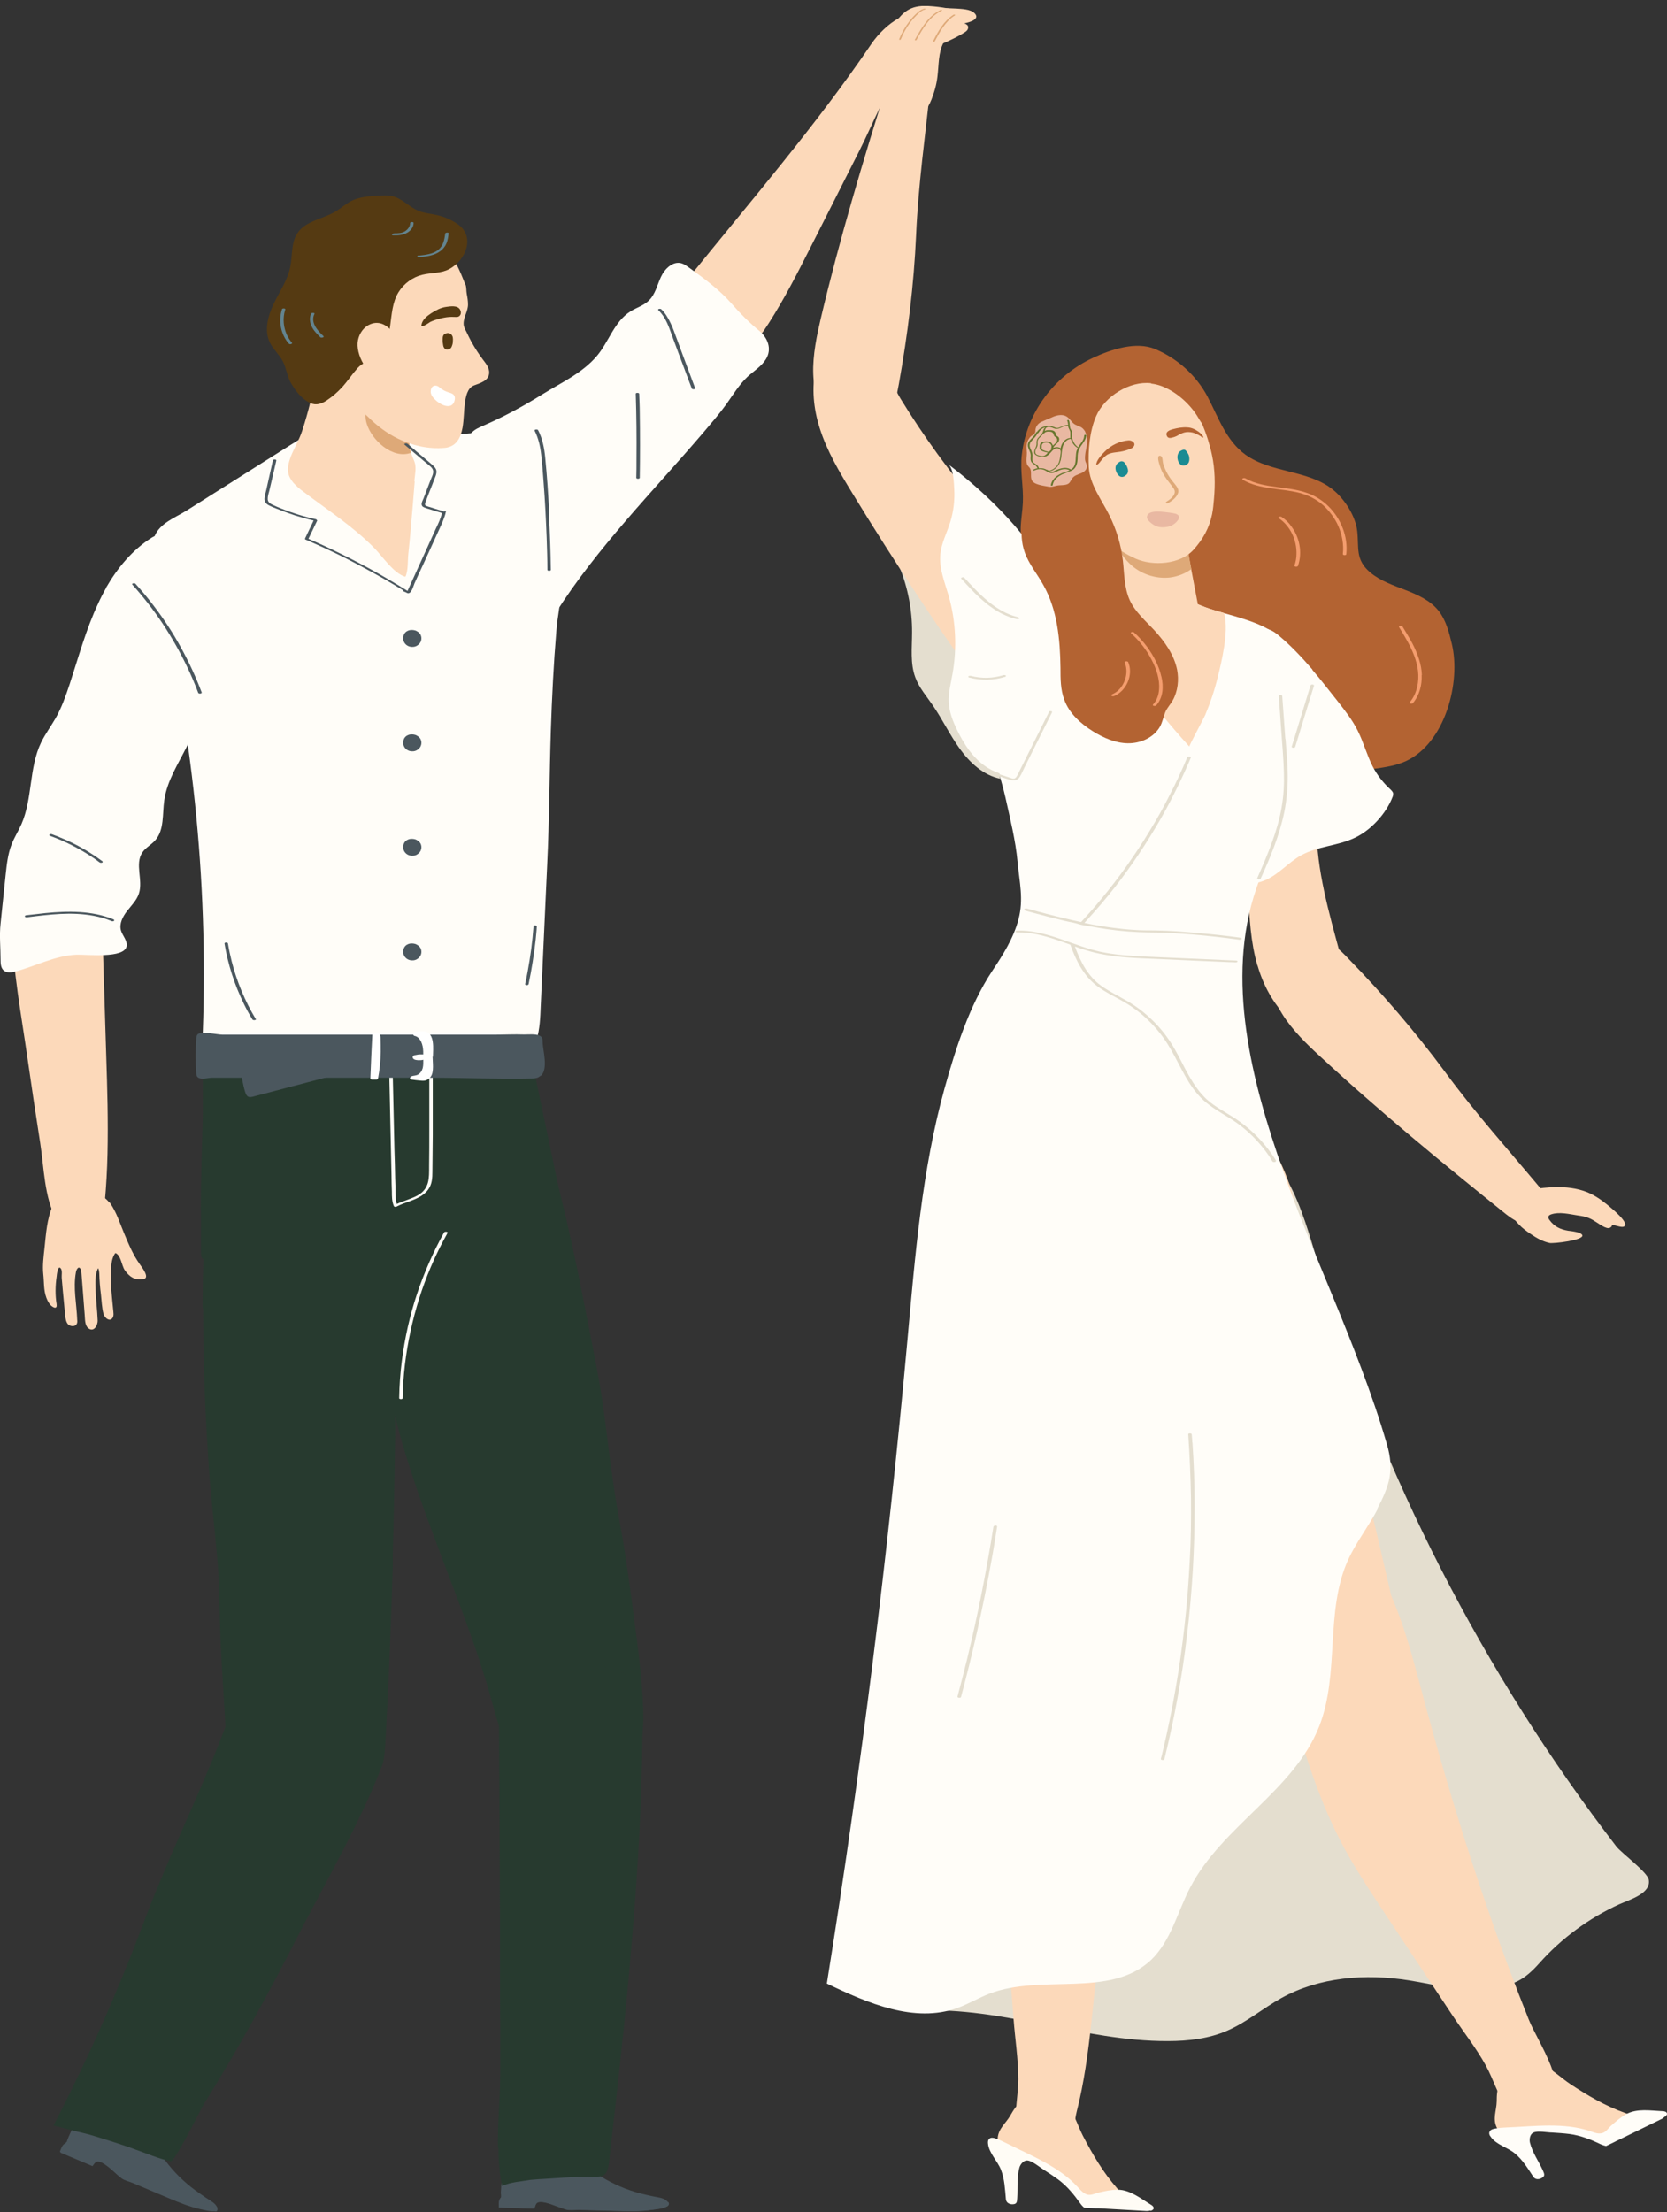 <svg width="245" height="325" viewBox="0 0 245 325" fill="none"
  xmlns="http://www.w3.org/2000/svg">
  <rect x="0" y="0" width="245" height="325" fill="#333333" stroke="none"/>
  <g clip-path="url(#clip0_121_652)">
    <path d="M12.957 310.291C12.689 310.666 12.394 311.042 12.099 311.418C11.455 312.222 10.838 313.295 11.669 314.261C11.857 314.475 12.126 314.636 12.367 314.797C14.379 315.977 16.686 316.568 18.939 317.131C19.878 317.372 20.951 317.748 21.917 317.694C22.078 317.694 22.239 317.667 22.373 317.587C22.614 317.453 22.695 317.131 22.668 316.836C22.641 316.541 22.48 316.299 22.373 316.031C21.327 313.751 21.917 311.578 23.017 309.486C23.795 308.038 24.546 306.562 25.297 305.087C28.436 298.971 31.44 292.775 34.31 286.525C35.062 284.889 35.813 283.172 35.705 281.402C35.598 279.766 34.766 278.317 33.693 277.164C31.842 275.179 27.684 273.275 25.699 276.279C24.465 278.156 23.66 280.302 22.883 282.421C21.649 285.345 20.656 288.43 19.583 291.407C18.43 294.626 17.276 297.872 16.203 301.117C15.666 302.754 15.13 304.363 14.62 305.999C14.325 306.965 14.057 307.957 13.655 308.896C13.467 309.379 13.198 309.808 12.903 310.237L12.957 310.291Z" fill="#FCD9BA"/>
    <path d="M31.547 324.856C30.877 324.936 29.991 324.668 29.348 324.534C27.818 324.185 26.37 323.595 24.948 323.005L19.556 320.725C19.046 320.511 18.268 320.35 17.839 320.001C17.356 319.625 16.873 319.169 16.391 318.74C16.23 318.606 16.069 318.472 15.908 318.338C15.505 318.043 14.593 317.319 14.11 317.64C13.95 317.748 13.842 317.882 13.735 318.043C13.681 318.096 13.654 318.15 13.601 318.231L8.879 316.246C8.879 316.246 8.933 316.085 8.96 316.004C9.121 315.629 9.201 315.28 9.577 315.039C9.631 315.012 9.684 314.958 9.738 314.931C9.791 314.878 9.791 314.824 9.818 314.77C9.818 314.744 9.818 314.69 9.818 314.663C9.872 314.395 10.006 314.127 10.113 313.858C10.462 313.054 10.864 312.249 11.428 311.552C11.696 311.203 11.964 310.8 12.34 310.586C12.984 310.21 13.171 310.64 13.547 311.096C14.379 312.061 15.479 312.839 16.686 313.295C17.893 313.751 19.207 313.885 20.468 313.724C20.897 313.671 21.461 313.188 21.863 313.376C22.346 313.59 22.48 314.475 22.695 314.878C23.177 315.763 23.714 316.621 24.304 317.426C25.511 319.062 26.987 320.511 28.65 321.744C29.16 322.12 29.669 322.469 30.179 322.817C30.635 323.139 31.333 323.488 31.681 323.917C31.816 324.078 31.923 324.266 31.95 324.454C32.003 324.722 31.896 324.936 31.52 324.99L31.547 324.856Z" fill="#4B575E"/>
    <path d="M31.976 324.32C31.681 324.185 31.306 324.132 30.957 324.051C30.072 323.837 29.213 323.595 28.355 323.327C26.665 322.764 25.002 322.12 23.338 321.449C23.231 321.396 23.097 321.369 22.99 321.315C21.836 320.859 20.709 320.376 19.61 319.813C18.483 319.25 17.517 318.579 16.498 317.882C16.122 317.64 15.747 317.399 15.344 317.158C15.747 316.863 16.256 316.675 16.766 316.728C17.464 316.782 18.134 317.131 18.751 317.372C19.422 317.667 20.093 317.962 20.709 318.365C21.005 318.552 21.3 318.767 21.622 318.928C21.863 319.062 22.185 319.223 22.48 319.169C22.641 319.143 22.775 319.008 22.909 318.928C23.07 318.821 23.231 318.713 23.365 318.579C23.66 318.338 23.955 318.096 24.25 317.828C24.331 317.775 24.116 317.64 24.036 317.694C23.768 317.936 23.526 318.15 23.231 318.365C22.99 318.552 22.721 318.767 22.426 318.928C22.239 319.035 22.051 318.982 21.863 318.901C21.675 318.821 21.487 318.713 21.326 318.606C21.031 318.418 20.736 318.231 20.441 318.043C19.824 317.694 19.154 317.399 18.483 317.131C17.866 316.889 17.249 316.568 16.578 316.541C16.042 316.541 15.505 316.702 15.076 317.024C13.386 316.058 11.562 315.28 9.738 314.663C9.738 314.717 9.711 314.77 9.657 314.824C9.63 314.878 9.55 314.904 9.496 314.931C9.121 315.2 9.04 315.521 8.879 315.897C8.852 315.977 8.826 316.058 8.799 316.138L13.52 318.123C13.52 318.123 13.601 318.016 13.654 317.936C13.762 317.775 13.869 317.64 14.03 317.533C14.54 317.211 15.452 317.936 15.827 318.231C15.988 318.365 16.149 318.499 16.31 318.633C16.793 319.062 17.276 319.518 17.759 319.894C18.188 320.216 18.966 320.403 19.476 320.618L24.867 322.898C26.289 323.515 27.765 324.105 29.267 324.427C29.911 324.588 30.823 324.829 31.467 324.749C31.842 324.695 31.95 324.48 31.896 324.212L31.976 324.32Z" fill="#4B575E"/>
    <path d="M22.855 314.771C22.855 314.771 22.802 314.69 22.775 314.663C22.694 314.583 22.56 314.556 22.453 314.583C22.131 314.663 21.809 314.797 21.487 314.932C21.46 314.932 21.434 314.985 21.434 315.012C21.434 315.066 21.487 315.092 21.514 315.119C21.568 315.146 21.621 315.2 21.675 315.2C21.729 315.2 21.782 315.2 21.836 315.2C22.158 315.066 22.48 314.958 22.802 314.851C22.828 314.851 22.855 314.797 22.855 314.771Z" fill="#3C3C71"/>
    <path d="M23.472 315.763C23.472 315.763 23.419 315.682 23.392 315.656C23.311 315.602 23.177 315.521 23.07 315.575C22.775 315.682 22.48 315.816 22.185 315.977C22.158 315.977 22.158 316.058 22.185 316.085C22.185 316.138 22.265 316.165 22.292 316.192C22.372 316.246 22.507 316.272 22.614 316.219C22.641 316.219 22.668 316.192 22.694 316.165C22.936 316.031 23.177 315.924 23.419 315.843C23.445 315.843 23.472 315.79 23.472 315.763Z" fill="#3C3C71"/>
    <path d="M7.833 312.249C7.833 312.249 11.052 313.08 11.24 313.134C11.562 313.215 11.857 313.268 12.152 313.349C12.34 313.402 12.527 313.429 12.688 313.483C12.903 313.536 13.064 313.563 13.198 313.617C13.44 313.697 13.681 313.751 13.922 313.832C15.505 314.314 17.061 314.797 18.617 315.334C18.724 315.36 18.832 315.414 18.939 315.441C19.234 315.548 19.529 315.656 19.824 315.763C21.568 316.38 23.177 317.077 25.055 317.533C25.189 317.56 25.458 317.265 25.806 316.728C27.121 314.717 29.642 309.62 30.072 308.923C31.386 306.831 32.674 304.685 33.934 302.539C34.873 300.929 35.812 299.293 36.724 297.657C36.885 297.389 37.02 297.121 37.18 296.852C39.514 292.641 41.768 288.376 43.941 284.111C44.155 283.709 44.37 283.306 44.557 282.904C44.692 282.636 44.826 282.368 44.987 282.099C47.428 277.459 49.95 272.872 52.257 268.178C52.391 267.91 52.525 267.642 52.659 267.347C53.893 264.798 55.073 262.196 56.093 259.541C56.254 259.139 56.361 258.736 56.414 258.361C56.629 257.02 56.28 255.866 55.797 254.418C55.69 254.069 55.556 253.747 55.395 253.425C54.966 252.433 54.403 251.494 53.732 250.636C52.471 248.973 50.808 247.605 48.984 246.746C48.608 246.558 48.206 246.397 47.803 246.263C47.803 246.263 47.75 246.263 47.723 246.237C46.355 245.781 44.933 245.351 43.484 245.271C42.733 245.244 42.116 245.083 41.526 244.922C41.097 244.815 40.668 244.681 40.292 244.6C39.782 244.52 39.273 244.52 38.736 244.734C38.414 244.842 38.093 245.056 37.771 245.325C37.69 245.378 37.636 245.432 37.556 245.512C35.41 247.47 34.31 250.528 33.318 253.184C33.264 253.345 33.21 253.479 33.157 253.64C32.593 255.115 32.03 256.564 31.44 258.012C31.332 258.28 31.198 258.575 31.091 258.844C29.213 263.404 27.174 267.883 25.216 272.389C25.082 272.658 24.975 272.953 24.867 273.221C23.553 276.279 22.265 279.363 21.112 282.448C20.468 284.165 19.797 285.882 19.127 287.598C19.019 287.893 18.885 288.162 18.778 288.457C16.659 293.714 14.405 298.891 11.964 303.987C11.83 304.256 11.696 304.524 11.562 304.819C10.408 307.233 9.228 309.62 7.994 312.008C7.94 312.115 7.887 312.195 7.833 312.303V312.249Z" fill="#273A2F"/>
    <path d="M29.857 192.241C29.857 198.41 30.045 204.607 30.393 210.776C30.393 211.071 30.42 211.393 30.447 211.688C30.527 212.975 30.608 214.263 30.688 215.551C30.983 219.869 31.52 224.215 31.896 228.56C31.896 228.855 31.949 229.177 31.976 229.472C32.137 231.376 32.218 233.281 32.244 235.185C32.298 239.048 32.486 242.937 32.727 246.8C32.727 247.095 32.754 247.417 32.781 247.712C32.942 250.475 33.13 253.211 33.291 255.973C33.291 256.403 33.344 256.805 33.425 257.154C33.8 259.595 34.954 260.212 36.966 260.668C37.368 260.748 37.77 260.828 38.227 260.936C38.361 260.936 38.495 260.989 38.629 261.016C40.346 261.365 42.089 261.499 43.833 261.606C43.833 261.606 43.833 261.606 43.887 261.606C44.209 261.606 44.557 261.66 44.879 261.687C44.987 261.687 45.094 261.687 45.201 261.687C47.589 261.875 50.11 262.089 52.471 261.526C52.82 261.445 53.142 261.338 53.464 261.231C53.571 261.204 53.651 261.15 53.759 261.124C56.495 260.051 56.522 258.173 56.683 255.222C56.709 254.525 56.763 253.801 56.79 253.103C56.897 251.306 56.978 249.536 57.058 247.739C57.058 247.444 57.085 247.122 57.112 246.827C57.353 241.247 57.568 235.641 57.729 230.035C57.729 229.74 57.729 229.472 57.729 229.204C57.729 228.882 57.729 228.587 57.729 228.265C57.89 222.498 57.997 216.758 58.078 210.991C58.078 210.696 58.078 210.374 58.078 210.079C58.078 209.462 58.078 208.845 58.078 208.228C58.158 203.212 58.212 198.223 58.265 193.207C58.265 192.912 58.265 192.59 58.265 192.295C58.319 188.083 58.346 183.872 58.4 179.661C58.4 178.99 58.4 178.32 58.4 177.649C58.4 176.147 58.4 174.618 58.426 173.116C58.426 172.687 58.48 172.123 58.534 171.533C58.695 169.978 58.882 168.073 58.453 167.054C58.292 166.651 57.97 166.383 57.568 166.222C57.3 166.115 57.005 166.035 56.683 166.008C56.548 166.008 56.388 165.981 56.253 165.954C55.341 165.9 54.322 165.954 53.517 165.954C53.222 165.954 52.927 165.927 52.659 165.9C52.23 165.9 51.8 165.847 51.371 165.847C49.118 165.739 46.864 165.632 44.584 165.525C44.155 165.525 43.726 165.471 43.297 165.471C40.346 165.337 37.395 165.176 34.444 165.042C34.015 165.042 33.586 165.015 33.156 164.988C32.647 164.988 32.137 164.935 31.654 164.908C30.796 166.759 30.957 169.227 30.715 171.587C30.581 173.062 30.447 174.511 30.34 175.986C30.34 176.281 30.286 176.603 30.286 176.898C29.964 181.673 29.803 186.474 29.776 191.275C29.776 191.57 29.776 191.892 29.776 192.187L29.857 192.241Z" fill="#273A2F"/>
    <path d="M55.663 192.268C55.663 192.563 55.717 192.885 55.744 193.18C55.851 194.521 55.985 195.889 56.119 197.23C56.522 200.958 57.219 204.66 58.131 208.308C58.292 208.925 58.453 209.542 58.614 210.159C58.695 210.454 58.775 210.776 58.856 211.071C59.285 212.653 59.768 214.209 60.277 215.765C61.619 219.976 63.175 224.134 64.731 228.265C64.838 228.587 64.972 228.882 65.079 229.204C67.279 234.997 69.532 240.791 71.356 246.746C71.464 247.041 71.544 247.363 71.625 247.658C71.786 248.195 71.947 248.758 72.108 249.321C72.51 250.743 72.886 252.164 73.342 253.586C73.878 255.222 74.495 256.832 75.353 258.307C75.783 259.031 76.212 259.568 76.668 259.97C77.07 260.319 77.5 260.56 77.983 260.748C79.029 261.123 80.236 261.097 81.792 261.043C82.194 261.043 82.597 261.016 83.026 260.962C83.455 260.936 83.884 260.882 84.313 260.828C85.225 260.721 86.111 260.587 86.996 260.426C87.989 260.265 89.303 260.399 90.43 260.292C90.886 260.238 91.315 260.158 91.691 260.024C91.717 260.024 91.744 259.997 91.798 259.97C91.798 259.97 91.798 259.97 91.851 259.97C93.166 259.353 93.863 257.341 94.158 256.081C94.293 255.517 94.4 254.981 94.454 254.418C94.561 253.318 94.561 252.191 94.534 251.065C94.48 249.75 94.4 248.436 94.293 247.122C94.293 246.827 94.239 246.505 94.212 246.21C93.89 242.91 93.434 239.611 93.005 236.339C92.71 234.005 92.388 231.698 92.039 229.391C91.986 229.096 91.932 228.774 91.905 228.479C91.583 226.387 91.208 224.295 90.832 222.229C90.242 218.957 89.813 215.631 89.383 212.332C89.357 212.01 89.303 211.715 89.276 211.42C88.847 208.04 88.418 204.687 87.774 201.334C87.345 199.161 86.942 196.962 86.513 194.789C86.459 194.494 86.406 194.172 86.325 193.877C85.896 191.731 85.467 189.559 85.038 187.413C83.938 182.102 82.757 176.817 81.362 171.587C80.021 166.651 79.592 165.686 74.522 165.686C70.713 165.686 66.903 165.686 63.121 165.686C62.638 165.686 57.112 165.31 56.951 165.686C56.871 165.847 56.817 166.008 56.763 166.169C56.656 166.464 56.575 166.759 56.495 167.081C56.388 167.537 56.307 168.019 56.254 168.475C55.932 170.97 55.69 173.464 55.556 175.986C55.556 176.281 55.529 176.603 55.502 176.898C55.234 182.048 55.315 187.198 55.663 192.375V192.268Z" fill="#273A2F"/>
    <path d="M75.005 317.345C74.898 317.801 74.737 318.257 74.603 318.686C74.281 319.679 74.093 320.886 75.246 321.503C75.515 321.637 75.81 321.691 76.105 321.744C78.439 322.12 80.853 321.825 83.187 321.53C84.18 321.396 85.333 321.369 86.218 320.966C86.379 320.913 86.513 320.832 86.621 320.698C86.808 320.484 86.755 320.135 86.621 319.893C86.487 319.652 86.245 319.464 86.057 319.25C84.233 317.479 83.992 315.253 84.26 312.919C84.448 311.283 84.636 309.647 84.796 308.011C85.521 301.171 86.084 294.304 86.513 287.464C86.621 285.667 86.701 283.789 85.95 282.18C85.253 280.704 83.911 279.631 82.49 278.961C80.022 277.781 75.354 277.512 74.603 281.026C74.12 283.226 74.174 285.533 74.2 287.786C74.093 290.951 74.308 294.17 74.388 297.362C74.469 300.795 74.576 304.229 74.764 307.635C74.844 309.352 74.951 311.068 75.059 312.758C75.139 313.778 75.246 314.797 75.22 315.816C75.22 316.326 75.112 316.836 75.005 317.345Z" fill="#FCD9BA"/>
    <path d="M97.968 324.185C97.378 324.507 96.412 324.588 95.741 324.668C94.185 324.909 92.576 324.883 90.993 324.829L85.038 324.668C84.475 324.668 83.697 324.775 83.16 324.614C82.543 324.427 81.953 324.185 81.336 323.971C81.148 323.89 80.933 323.837 80.746 323.756C80.263 323.622 79.136 323.273 78.787 323.756C78.68 323.917 78.626 324.078 78.573 324.266C78.573 324.346 78.546 324.4 78.519 324.48L73.315 324.319C73.315 324.319 73.315 324.158 73.315 324.078C73.315 323.676 73.261 323.327 73.529 322.951C73.556 322.898 73.61 322.844 73.637 322.79C73.637 322.737 73.637 322.656 73.637 322.603C73.637 322.576 73.637 322.522 73.637 322.495C73.583 322.2 73.61 321.932 73.637 321.637C73.664 320.752 73.771 319.867 74.039 319.008C74.173 318.606 74.281 318.123 74.549 317.774C75.032 317.184 75.354 317.506 75.89 317.801C77.044 318.391 78.358 318.713 79.646 318.713C80.96 318.713 82.248 318.365 83.375 317.748C83.75 317.533 84.126 316.889 84.555 316.916C85.091 316.943 85.547 317.721 85.896 318.016C86.674 318.66 87.506 319.25 88.364 319.786C90.108 320.859 92.039 321.691 94.051 322.227C94.668 322.388 95.285 322.522 95.902 322.656C96.466 322.79 97.243 322.844 97.726 323.139C97.914 323.246 98.075 323.381 98.182 323.541C98.317 323.756 98.317 324.024 97.968 324.185Z" fill="#4B575E"/>
    <path d="M98.183 323.541C97.834 323.541 97.485 323.622 97.136 323.675C96.224 323.809 95.312 323.89 94.4 323.944C92.603 324.051 90.779 324.024 88.981 323.997C88.847 323.997 88.74 323.997 88.606 323.997C87.345 323.997 86.111 323.944 84.85 323.836C83.589 323.729 82.409 323.434 81.175 323.166C80.719 323.058 80.29 322.978 79.834 322.924C80.102 322.495 80.504 322.146 81.014 321.986C81.685 321.771 82.463 321.851 83.16 321.878C83.911 321.878 84.662 321.932 85.387 322.066C85.735 322.12 86.084 322.227 86.46 322.254C86.728 322.281 87.103 322.307 87.345 322.146C87.479 322.066 87.586 321.905 87.667 321.771C87.774 321.61 87.881 321.449 87.989 321.288C88.203 320.966 88.391 320.618 88.552 320.269C88.606 320.188 88.364 320.162 88.311 320.215C88.15 320.537 87.989 320.832 87.801 321.127C87.64 321.395 87.452 321.69 87.264 321.932C87.13 322.093 86.942 322.12 86.728 322.093C86.513 322.093 86.326 322.066 86.111 322.012C85.762 321.959 85.413 321.878 85.065 321.825C84.34 321.717 83.616 321.69 82.892 321.69C82.221 321.69 81.524 321.637 80.88 321.851C80.343 322.039 79.914 322.388 79.619 322.844C77.661 322.549 75.649 322.495 73.691 322.576C73.691 322.629 73.691 322.71 73.691 322.763C73.691 322.817 73.637 322.871 73.583 322.924C73.315 323.3 73.369 323.649 73.369 324.051C73.369 324.131 73.369 324.212 73.369 324.292L78.573 324.453C78.573 324.453 78.6 324.319 78.626 324.239C78.68 324.051 78.734 323.89 78.841 323.729C79.19 323.246 80.317 323.595 80.799 323.729C81.014 323.783 81.202 323.863 81.39 323.944C82.007 324.158 82.624 324.4 83.214 324.587C83.75 324.748 84.528 324.614 85.091 324.641L91.047 324.802C92.63 324.856 94.212 324.856 95.795 324.641C96.466 324.534 97.405 324.453 98.022 324.158C98.37 323.97 98.37 323.729 98.236 323.514L98.183 323.541Z" fill="#4B575E"/>
    <path d="M86.03 317.935C86.03 317.935 85.95 317.855 85.923 317.855C85.816 317.828 85.681 317.828 85.574 317.882C85.306 318.096 85.038 318.311 84.769 318.552C84.743 318.579 84.716 318.606 84.743 318.659C84.743 318.686 84.823 318.74 84.85 318.74C84.903 318.74 84.984 318.767 85.038 318.74C85.091 318.74 85.145 318.74 85.199 318.686C85.44 318.445 85.708 318.23 86.003 318.016C86.03 318.016 86.057 317.962 86.03 317.908V317.935Z" fill="#3C3C71"/>
    <path d="M86.969 318.633C86.969 318.633 86.889 318.552 86.862 318.552C86.755 318.525 86.621 318.525 86.513 318.579C86.272 318.794 86.031 319.035 85.843 319.277C85.843 319.303 85.843 319.357 85.843 319.384C85.87 319.411 85.95 319.437 85.977 319.437C86.084 319.437 86.218 319.437 86.272 319.357C86.272 319.357 86.326 319.303 86.326 319.277C86.487 319.089 86.674 318.874 86.889 318.713C86.916 318.713 86.943 318.66 86.916 318.606L86.969 318.633Z" fill="#3C3C71"/>
    <path d="M73.261 315.548C73.261 315.87 73.261 316.165 73.261 316.46C73.315 318.096 73.476 319.679 73.798 321.154C74.468 320.832 75.139 320.698 75.863 320.564C76.051 320.537 76.239 320.51 76.427 320.484C76.668 320.457 76.909 320.403 77.124 320.376C77.205 320.376 77.258 320.376 77.339 320.349C77.795 320.269 78.17 320.215 78.412 320.215C78.921 320.162 79.458 320.135 79.968 320.108C80.397 320.081 80.826 320.054 81.255 320.028C82.302 319.947 83.374 319.894 84.448 319.84C84.743 319.84 85.064 319.813 85.36 319.786C86.164 319.759 86.835 319.786 87.371 319.786C87.908 319.786 88.337 319.786 88.659 319.598C89.115 319.357 89.383 318.794 89.518 317.64C89.518 317.587 89.518 317.56 89.518 317.506C89.544 317.211 89.598 316.916 89.625 316.621C89.947 313.778 90.269 310.934 90.591 308.064C90.886 305.409 91.181 302.753 91.449 300.098C91.476 299.803 91.503 299.481 91.556 299.186C91.664 298.274 91.744 297.362 91.825 296.45C92.093 293.902 92.334 291.38 92.549 288.832C92.71 286.954 92.871 285.077 93.032 283.199C93.032 282.904 93.085 282.582 93.112 282.287C93.568 276.44 93.944 270.592 94.185 264.718C94.185 264.423 94.185 264.101 94.212 263.806C94.319 260.667 94.4 257.529 94.427 254.391C94.427 253.023 94.427 251.655 94.427 250.287C94.427 249.08 93.944 248.007 93.193 247.122C92.924 246.8 92.603 246.505 92.254 246.236C91.583 245.727 90.805 245.351 90.001 245.11C89.813 245.056 89.625 245.003 89.437 244.976C89.196 244.922 88.954 244.895 88.713 244.868C87.881 244.788 87.023 244.815 86.191 244.868C84.984 244.922 83.804 245.029 82.704 245.298C82.275 245.405 81.872 245.512 81.47 245.673C81.067 245.834 80.665 246.022 80.263 246.263C80.048 246.397 79.807 246.505 79.565 246.585C78.09 247.122 76.319 246.987 75.085 247.685C75.032 247.712 74.978 247.739 74.924 247.765C73.476 248.704 73.315 250.582 73.342 252.218C73.342 252.647 73.342 253.103 73.342 253.532C73.342 256.832 73.368 260.104 73.395 263.403C73.395 263.698 73.395 264.02 73.395 264.315C73.422 269.895 73.449 275.474 73.476 281.053C73.476 281.348 73.476 281.67 73.476 281.965C73.476 283.575 73.476 285.157 73.476 286.767C73.476 290.576 73.503 294.358 73.529 298.167C73.529 298.462 73.529 298.757 73.529 299.079C73.529 300.822 73.529 302.566 73.529 304.309C73.529 307.769 73.127 311.766 73.181 315.548H73.261Z" fill="#273A2F"/>
    <path d="M29.535 177.703C29.535 179.768 29.535 181.86 29.535 183.926C29.535 184.274 29.535 184.677 29.803 184.945C30.072 185.213 30.528 185.213 30.903 185.186C48.42 184.221 66.045 183.255 83.106 179.258C80.772 168.18 78.465 157.102 76.132 145.997C76.024 145.461 75.89 144.898 75.541 144.495C74.71 143.53 70.015 144.2 68.701 144.173C65.938 144.093 63.148 144.012 60.385 143.986C54.832 143.932 49.306 143.986 43.753 144.415C39.809 144.71 33.049 143.986 31.332 148.17C29.294 153.132 29.964 159.838 29.777 165.176C29.642 169.361 29.535 173.518 29.508 177.703H29.535Z" fill="#273A2F"/>
    <path d="M63.604 155.064C63.604 154.876 63.094 154.876 63.094 155.064C63.094 158.685 63.094 162.306 63.094 165.927C63.094 167.751 63.094 169.548 63.067 171.372C63.067 172.177 63.094 173.009 62.879 173.786C62.692 174.43 62.316 174.967 61.806 175.342C61.27 175.745 60.626 175.986 59.982 176.227C59.419 176.442 58.856 176.63 58.319 176.871C58.131 176.335 58.158 175.771 58.131 175.208C58.131 174.511 58.104 173.813 58.078 173.116C58.051 171.694 58.024 170.299 57.97 168.878C57.917 166.061 57.836 163.245 57.782 160.428L57.675 155.681C57.675 155.493 57.139 155.493 57.166 155.681C57.219 158.524 57.3 161.34 57.353 164.184C57.407 167.027 57.487 169.843 57.541 172.687C57.541 173.491 57.568 174.296 57.595 175.074C57.595 175.771 57.595 176.522 57.89 177.193C57.944 177.327 58.212 177.327 58.319 177.247C59.446 176.657 60.733 176.415 61.833 175.745C62.37 175.423 62.826 174.993 63.121 174.457C63.496 173.786 63.55 172.982 63.55 172.231C63.577 170.407 63.577 168.609 63.604 166.786C63.604 164.962 63.604 163.111 63.604 161.287C63.604 159.221 63.604 157.156 63.604 155.091V155.064Z" fill="#FFFDF8"/>
    <path d="M65.267 181.056C63.658 183.952 62.316 187.01 61.27 190.149C60.224 193.287 59.5 196.533 59.07 199.832C58.829 201.683 58.695 203.534 58.668 205.411C58.668 205.599 59.178 205.599 59.178 205.411C59.231 202.112 59.634 198.813 60.331 195.594C61.029 192.348 62.021 189.183 63.309 186.152C64.033 184.435 64.865 182.772 65.777 181.136C65.884 180.948 65.374 180.895 65.267 181.056Z" fill="#FFFDF8"/>
    <path d="M8.262 179.098C6.492 175.906 6.465 171.453 5.902 167.885C5.258 163.781 4.641 159.651 4.051 155.547C3.139 149.109 1.878 142.618 1.744 136.126C1.717 134.356 1.717 132.532 2.334 130.896C3.273 128.428 5.714 126.577 8.37 126.336C10.382 126.148 12.447 126.899 13.923 128.267C15.532 129.796 14.889 132.291 14.969 134.329C15.184 141.25 15.398 148.197 15.613 155.117C15.774 159.919 15.908 164.72 15.8 169.495C15.747 171.882 15.613 174.269 15.398 176.657C15.237 178.454 15.559 180.144 13.574 180.841C11.723 181.485 9.282 180.922 8.262 179.098Z" fill="#FCD9BA"/>
    <path d="M16.069 176.683C15.13 175.423 14.003 175.423 12.474 175.476C11.777 175.476 11.079 175.557 10.382 175.637C9.013 175.798 8.235 175.932 7.726 177.166C6.894 179.097 6.76 181.243 6.545 183.309C6.411 184.569 6.224 185.911 6.358 187.171C6.492 188.351 6.384 189.505 6.814 190.658C6.975 191.087 7.189 191.517 7.511 191.812C7.94 192.187 8.423 192.321 8.316 191.57C8.101 190.283 8.128 188.888 8.316 187.6C8.343 187.279 8.504 185.723 8.96 186.393C9.174 186.715 9.04 187.359 9.067 187.708C9.121 188.325 9.174 188.942 9.228 189.559C9.335 190.792 9.469 192.026 9.577 193.26C9.63 193.716 9.711 194.36 10.113 194.655C10.435 194.87 11.052 194.923 11.267 194.521C11.374 194.333 11.374 194.119 11.347 193.931C11.267 191.57 10.73 189.263 11.159 186.903C11.213 186.554 11.535 185.911 11.83 186.42C11.937 186.581 11.937 186.769 11.964 186.957C12.125 189.022 12.286 191.087 12.447 193.153C12.501 193.743 12.447 194.655 12.93 195.084C13.735 195.808 14.379 194.762 14.352 193.984C14.298 192.536 14.11 191.087 14.057 189.639C14.03 188.539 13.922 187.332 14.405 186.313C14.566 186.528 14.566 186.823 14.593 187.064C14.62 188.11 14.7 189.129 14.835 190.175C14.942 191.114 14.969 192.107 15.21 193.019C15.371 193.663 16.283 194.36 16.632 193.421C16.712 193.18 16.686 192.938 16.659 192.67C16.471 190.605 16.176 188.539 16.31 186.474C16.364 185.696 16.444 184.73 16.954 184.087C17.759 184.355 17.893 185.964 18.322 186.581C18.966 187.52 19.771 188.137 21.058 187.922C22.104 187.761 20.87 186.206 20.575 185.776C19.556 184.355 18.912 182.799 18.241 181.19C17.598 179.661 17.142 178.132 16.176 176.737C16.149 176.683 16.122 176.656 16.095 176.603L16.069 176.683Z" fill="#FCD9BA"/>
    <path d="M15.613 86.342C15.184 87.093 14.781 87.871 14.432 88.649C12.635 92.458 11.535 96.562 10.221 100.559C9.657 102.249 9.067 103.938 8.182 105.494C7.484 106.701 6.653 107.828 6.036 109.088C4.239 112.817 4.802 117.323 3.139 121.105C2.683 122.125 2.092 123.037 1.69 124.083C1.154 125.478 0.993 126.98 0.832 128.482C0.59 130.896 0.322 133.283 0.081 135.697C-0.107 137.414 0.081 139.238 0.081 140.955C0.081 141.545 0.107 142.189 0.537 142.564C1.019 142.993 1.744 142.859 2.361 142.698C5.338 141.894 8.101 140.391 11.24 140.257C12.689 140.204 18.349 140.874 18.617 138.97C18.724 138.165 18.027 137.494 17.786 136.717C17.491 135.724 18.027 134.678 18.671 133.846C19.315 133.015 20.093 132.264 20.415 131.271C21.058 129.313 19.771 126.926 20.924 125.236C21.407 124.512 22.239 124.11 22.802 123.466C24.17 121.937 23.848 119.603 24.143 117.565C24.546 114.695 26.209 112.2 27.497 109.598C31.52 101.524 32.486 90.393 27.497 82.507C26.45 80.843 24.68 77.49 22.292 78.993C19.449 80.79 17.276 83.418 15.586 86.342H15.613Z" fill="#FFFDF8"/>
    <path d="M133.083 9.547C130.159 13.222 128.388 18.023 126.269 22.207C123.908 26.901 121.521 31.596 119.16 36.263C117.229 40.072 115.297 43.881 112.99 47.475C112.185 48.736 111.3 49.996 110.12 50.935C107.679 52.867 102.904 52.625 100.382 50.908C99.228 50.131 97.136 48.521 97.217 46.992C97.324 44.954 99.872 42.486 101.08 40.984C110.227 29.637 119.911 18.479 128.093 6.408C129.086 4.96 130.561 3.511 132.09 2.68C132.6 2.412 133.029 2.036 133.512 1.822C134.156 1.527 134.88 1.446 135.551 1.366C137.214 1.178 138.904 1.151 140.567 1.258C141.318 1.312 142.606 1.339 143.196 1.902C144.189 2.841 142.391 3.297 141.721 3.431C141.935 3.511 142.15 3.619 142.257 3.807C142.338 3.994 142.284 4.236 142.177 4.397C142.069 4.558 141.882 4.692 141.694 4.799C140.943 5.282 140.111 5.684 139.306 6.06C137.804 6.784 136.034 7.106 134.639 7.991C133.995 8.393 133.458 8.93 133.002 9.52L133.083 9.547Z" fill="#FCD9BA"/>
    <path d="M75.863 87.522C77.5 88.488 79.029 89.668 80.772 90.473C80.907 90.527 81.068 90.607 81.202 90.553C81.363 90.5 81.47 90.366 81.55 90.232C87.694 80.495 95.983 72.206 103.467 63.435C104.594 62.094 105.747 60.779 106.767 59.358C107.759 57.963 108.644 56.488 109.878 55.334C110.817 54.476 111.944 53.805 112.588 52.733C113.5 51.23 112.802 49.621 111.622 48.629C110.093 47.368 108.859 46.134 107.545 44.632C105.72 42.54 103.467 40.903 101.241 39.294C100.892 39.053 100.543 38.784 100.141 38.677C98.88 38.328 97.673 39.508 97.136 40.689C96.573 41.896 96.305 43.264 95.339 44.176C94.588 44.9 93.542 45.195 92.683 45.732C90.242 47.261 89.491 50.238 87.694 52.33C85.547 54.825 82.57 56.166 79.834 57.856C77.044 59.599 74.147 61.182 71.115 62.496C70.418 62.791 69.693 63.113 69.211 63.676C68.379 64.642 68.406 66.037 68.352 67.298C68.191 71.965 65.804 76.123 65.857 80.843C65.884 83.66 65.938 87.335 69.828 86.369C71.84 85.859 72.966 85.913 74.924 86.932C75.246 87.093 75.568 87.281 75.863 87.469V87.522Z" fill="#FFFDF8"/>
    <path d="M34.149 155.627C33.183 155.627 32.191 155.627 31.225 155.627C30.903 155.627 30.581 155.627 30.313 155.466C29.75 155.144 29.696 154.339 29.723 153.696C30.715 131.271 28.569 108.686 23.311 86.852C22.748 84.465 21.756 81.165 22.721 78.778C23.499 76.847 25.726 76.069 27.443 74.996C32.298 71.938 37.127 68.88 41.982 65.822C44.128 64.454 46.355 63.086 48.823 62.523C54.134 61.316 59.553 64.079 64.999 63.998C68.352 63.945 71.893 62.845 74.897 64.293C76.239 64.937 77.312 66.01 78.331 67.11C79.109 67.968 79.887 68.853 80.343 69.926C80.799 70.999 80.906 72.179 81.148 73.306C81.577 75.318 82.409 77.222 82.784 79.234C83.562 83.526 82.114 88.408 81.765 92.726C81.362 97.581 81.121 102.436 80.96 107.291C80.746 113.809 80.746 120.408 80.424 126.98C80.102 134.007 79.78 141.035 79.458 148.063C79.351 150.718 79.216 155.332 75.756 155.52C72.966 155.654 70.123 155.52 67.333 155.52C56.254 155.547 45.201 155.573 34.122 155.6L34.149 155.627Z" fill="#FFFDF8"/>
    <path d="M60.948 70.731C60.761 73.091 60.573 75.425 60.358 77.785C60.251 78.993 60.144 80.2 60.009 81.38C59.902 82.372 60.009 83.848 59.58 84.733C57.863 84.25 56.227 81.755 55.02 80.522C51.908 77.356 48.126 74.915 44.585 72.233C44.075 71.858 43.565 71.428 43.136 70.946C42.76 70.49 42.438 69.98 42.358 69.417C42.224 68.639 42.465 67.834 42.734 67.083C43.243 65.796 43.968 64.642 44.397 63.328C44.853 61.933 45.255 60.538 45.604 59.116C46.087 57.212 46.436 54.798 47.509 53.108C48.072 52.25 49.279 51.499 50.111 50.908C51.479 49.97 52.605 50.291 53.974 50.962C56.71 52.25 59.446 54.395 60.331 57.346C60.546 58.017 60.626 58.741 60.626 59.438C60.626 59.438 60.626 59.465 60.626 59.492C60.626 59.492 60.626 59.492 60.626 59.519C60.546 61.396 60.063 63.247 60.144 65.125C60.144 65.635 60.251 66.064 60.385 66.466C60.519 66.895 60.707 67.298 60.895 67.78C61.243 68.666 60.975 69.739 60.895 70.677L60.948 70.731Z" fill="#FCD9BA"/>
    <path d="M60.653 59.572C60.573 61.45 60.09 63.301 60.17 65.178C60.17 65.688 60.278 66.117 60.412 66.52C57.676 67.512 54.617 64.642 53.893 62.228C53.33 60.431 54.135 58.553 56.093 58.231C57.005 58.097 57.756 58.419 58.614 58.553C59.097 58.634 59.473 58.553 59.902 58.848C60.197 59.036 60.439 59.277 60.653 59.519V59.572Z" fill="#DEA978"/>
    <path d="M68.353 41.654C68.353 41.654 68.379 41.762 68.406 41.788C68.567 42.164 68.513 42.727 68.594 43.157C68.701 43.693 68.782 44.203 68.782 44.739C68.782 45.731 68.111 46.59 68.138 47.582C68.138 48.011 68.379 48.414 68.567 48.789C68.782 49.245 69.023 49.728 69.265 50.184C69.774 51.096 70.338 51.981 70.981 52.84C71.437 53.43 71.92 54.047 71.894 54.771C71.84 55.951 70.579 56.273 69.667 56.622C68.674 56.997 68.46 58.285 68.326 59.197C68.165 60.404 68.192 61.611 67.977 62.845C67.709 64.347 67.038 65.635 65.375 65.796C63.014 66.01 60.627 65.474 58.507 64.454C56.844 63.65 55.369 62.523 54.081 61.236C52.955 60.109 51.291 59.224 50.594 57.775C49.87 56.273 48.421 56.488 47.053 55.71C45.631 54.905 44.639 53.242 44.022 51.82C43.351 50.238 42.975 48.521 42.627 46.831C42.278 45.141 41.929 43.425 42.305 41.735C42.734 39.777 44.102 38.087 45.792 36.907C47.455 35.726 49.413 35.002 51.345 34.358C53.464 33.661 55.422 33.044 57.649 33.205C59.232 33.312 60.68 33.715 62.209 34.117C63.631 34.492 64.758 35.512 65.67 36.638C66.877 38.114 67.655 39.911 68.353 41.708V41.654Z" fill="#FCD9BA"/>
    <path d="M42.841 56.407C43.538 57.534 44.343 58.607 45.577 59.197C46.489 59.626 47.321 59.304 48.099 58.768C48.904 58.231 49.628 57.587 50.272 56.89C51.077 56.005 51.747 54.986 52.552 54.074C53.276 53.269 54.376 53.001 55.234 52.33C58.212 50.077 56.764 45.892 58.561 42.942C59.339 41.681 60.626 40.716 62.075 40.367C63.389 40.045 64.811 40.179 66.018 39.535C68.513 38.221 69.908 34.68 67.199 32.883C66.287 32.266 65.267 31.837 64.221 31.596C63.309 31.381 62.37 31.327 61.512 30.979C60.197 30.442 59.178 29.235 57.81 28.86C57.059 28.645 56.227 28.699 55.449 28.752C54.161 28.833 52.82 28.94 51.667 29.503C50.835 29.933 50.138 30.576 49.333 31.059C47.455 32.186 44.96 32.427 43.726 34.224C42.761 35.646 43.002 37.55 42.653 39.24C42.251 41.198 41.07 42.861 40.212 44.659C39.354 46.456 38.79 48.629 39.702 50.399C40.185 51.364 41.044 52.089 41.553 53.054C42.117 54.127 42.197 55.388 42.841 56.407Z" fill="#553A12"/>
    <path d="M67.709 45.732C67.709 45.732 67.655 45.544 67.601 45.463C67.226 44.82 66.153 45.007 65.562 45.088C64.758 45.195 64.033 45.597 63.363 46.027C62.719 46.456 62.048 46.992 61.941 47.743C61.941 47.797 61.941 47.824 61.941 47.877C62.075 48.092 63.068 47.422 63.202 47.314C63.416 47.207 63.685 47.1 63.926 47.019C64.838 46.724 65.777 46.51 66.716 46.563C66.93 46.563 67.145 46.59 67.333 46.536C67.682 46.402 67.789 46.053 67.709 45.732Z" fill="#553A12"/>
    <path d="M58.937 52.679C58.937 52.679 58.937 52.625 58.937 52.598C59.151 50.318 56.952 46.295 54.188 47.743C53.223 48.253 52.633 49.326 52.552 50.399C52.418 52.518 54.323 55.844 56.737 55.737C58.212 55.656 58.776 53.94 58.91 52.679H58.937Z" fill="#FCD9BA"/>
    <path d="M65.053 49.809C65.053 49.541 65.106 49.272 65.267 49.138C65.375 49.031 65.536 48.977 65.67 48.95C66.126 48.87 66.421 49.138 66.528 49.487C66.582 49.728 66.582 49.97 66.555 50.211C66.555 50.453 66.475 50.721 66.367 50.962C66.314 51.096 66.233 51.177 66.099 51.257C65.562 51.552 65.214 51.204 65.133 50.748C65.106 50.533 65.026 50.157 65.053 49.836V49.809Z" fill="#553A12"/>
    <path d="M61.593 37.55C62.558 37.443 63.578 37.336 64.356 36.746C65.133 36.156 65.321 35.244 65.429 34.332C65.429 34.144 65.965 34.117 65.938 34.278C65.885 34.788 65.804 35.297 65.616 35.753C65.429 36.209 65.107 36.585 64.731 36.88C63.846 37.55 62.692 37.684 61.593 37.792C61.512 37.792 61.324 37.792 61.324 37.684C61.324 37.577 61.485 37.524 61.566 37.524L61.593 37.55Z" fill="#63848F"/>
    <path d="M57.622 34.412C57.622 34.412 57.837 34.278 57.917 34.278C58.48 34.278 59.071 34.278 59.554 33.956C59.956 33.688 60.278 33.259 60.278 32.776C60.278 32.588 60.788 32.561 60.788 32.749C60.788 33.339 60.385 33.876 59.876 34.171C59.258 34.546 58.48 34.6 57.783 34.573C57.703 34.573 57.569 34.519 57.595 34.412H57.622Z" fill="#63848F"/>
    <path d="M41.419 45.436C41.473 45.276 41.983 45.276 41.929 45.463C41.393 47.126 41.768 49.031 42.922 50.372C43.002 50.452 42.814 50.533 42.761 50.56C42.653 50.587 42.519 50.56 42.439 50.479C41.258 49.111 40.883 47.153 41.446 45.436H41.419Z" fill="#63848F"/>
    <path d="M45.711 46.08C45.792 45.919 46.301 45.946 46.221 46.107C45.577 47.368 46.677 48.575 47.535 49.38C47.723 49.54 47.24 49.675 47.106 49.567C46.597 49.084 46.087 48.575 45.792 47.931C45.524 47.341 45.443 46.644 45.738 46.053L45.711 46.08Z" fill="#63848F"/>
    <path d="M66.797 58.875C66.931 58.419 66.85 58.017 66.394 57.802C66.233 57.722 66.072 57.695 65.911 57.641C65.428 57.48 64.946 57.239 64.57 56.89C64.087 56.461 63.417 56.595 63.309 57.346C63.202 58.017 63.739 58.553 64.221 58.956C64.946 59.572 66.421 60.189 66.797 58.902V58.875Z" fill="white"/>
    <path d="M65.321 75.157L63.899 74.728L63.228 74.513C63.041 74.459 62.826 74.406 62.638 74.325C62.424 74.245 62.45 74.057 62.504 73.869C62.585 73.628 62.692 73.386 62.772 73.145C62.933 72.689 63.121 72.26 63.282 71.831C63.47 71.375 63.658 70.892 63.819 70.436C63.98 70.06 64.194 69.604 64.141 69.175C64.087 68.773 63.765 68.505 63.47 68.236C63.121 67.941 62.746 67.619 62.397 67.324C61.565 66.627 60.734 65.93 59.902 65.205C59.822 65.125 59.661 65.125 59.553 65.152C59.473 65.152 59.365 65.259 59.473 65.339C60.224 65.983 60.975 66.6 61.726 67.244C62.102 67.566 62.477 67.888 62.853 68.183C63.148 68.451 63.577 68.719 63.658 69.148C63.738 69.604 63.443 70.087 63.282 70.516L62.746 71.911C62.585 72.367 62.397 72.796 62.236 73.252C62.102 73.574 61.78 74.084 62.102 74.406C62.263 74.54 62.477 74.594 62.665 74.674L63.47 74.915C63.953 75.076 64.436 75.21 64.945 75.371C64.784 76.149 64.436 76.874 64.087 77.598C63.738 78.376 63.363 79.18 63.014 79.958C62.289 81.541 61.565 83.15 60.841 84.733C60.519 85.43 60.197 86.154 59.875 86.852C59.875 86.825 59.875 86.771 59.795 86.745C57.971 85.618 56.12 84.518 54.242 83.499C52.364 82.48 50.459 81.514 48.528 80.602C47.482 80.092 46.409 79.636 45.336 79.153L46.623 76.471C46.623 76.471 46.516 76.31 46.435 76.283C44.692 75.908 42.975 75.371 41.312 74.701C40.883 74.54 40.48 74.352 40.078 74.164C39.729 74.003 39.407 73.816 39.353 73.386C39.327 72.984 39.461 72.528 39.568 72.153C39.675 71.697 39.783 71.241 39.89 70.785C40.131 69.739 40.373 68.692 40.614 67.646C40.641 67.485 40.131 67.432 40.105 67.646C39.89 68.612 39.675 69.551 39.461 70.516C39.353 70.999 39.246 71.482 39.139 71.965C39.032 72.394 38.897 72.85 38.871 73.279C38.871 73.681 39.085 74.003 39.434 74.191C39.809 74.406 40.239 74.567 40.641 74.728C41.499 75.076 42.385 75.398 43.27 75.693C44.209 75.988 45.148 76.257 46.087 76.471L44.826 79.127C44.826 79.127 44.826 79.234 44.88 79.261C46.865 80.119 48.796 81.004 50.728 81.97C52.632 82.936 54.51 83.955 56.361 85.001C57.354 85.564 58.319 86.154 59.285 86.745C59.285 86.745 59.285 86.745 59.258 86.771C59.205 86.906 59.661 86.986 59.741 87.066C60.412 87.522 60.734 86.128 60.921 85.698C61.324 84.813 61.726 83.901 62.155 83.016C62.96 81.246 63.765 79.502 64.57 77.732C64.945 76.9 65.348 76.069 65.535 75.157C65.535 75.103 65.455 75.049 65.401 75.023L65.321 75.157Z" fill="#4B575E"/>
    <path d="M29.643 101.739C28.785 99.432 27.738 97.206 26.558 95.06C25.378 92.914 24.036 90.875 22.534 88.917C21.703 87.817 20.817 86.771 19.905 85.752C19.798 85.618 19.288 85.698 19.449 85.886C21.085 87.71 22.588 89.641 23.929 91.653C25.27 93.692 26.477 95.811 27.524 98.01C28.114 99.244 28.65 100.505 29.133 101.793C29.187 101.953 29.723 101.927 29.643 101.712V101.739Z" fill="#4B575E"/>
    <path d="M80.719 75.398C80.585 72.662 80.397 69.926 80.129 67.217C79.995 65.822 79.727 64.427 79.083 63.194C79.002 63.033 78.493 63.086 78.573 63.274C79.136 64.374 79.405 65.608 79.539 66.815C79.7 68.129 79.78 69.47 79.888 70.811C80.102 73.547 80.236 76.283 80.344 79.046C80.397 80.602 80.451 82.158 80.451 83.713C80.451 83.901 80.96 83.901 80.96 83.713C80.907 80.951 80.826 78.188 80.665 75.425L80.719 75.398Z" fill="#4B575E"/>
    <path d="M16.659 135.054C13.494 133.766 10.006 133.82 6.68 134.142C5.714 134.249 4.775 134.356 3.836 134.464C3.756 134.464 3.622 134.544 3.649 134.651C3.702 134.759 3.89 134.759 3.97 134.759C7.216 134.356 10.516 133.927 13.762 134.544C14.674 134.705 15.559 134.973 16.418 135.322C16.525 135.376 16.686 135.349 16.766 135.268C16.847 135.188 16.766 135.107 16.686 135.08L16.659 135.054Z" fill="#4B575E"/>
    <path d="M15.076 126.551C13.306 125.236 11.374 124.11 9.363 123.251C8.799 123.01 8.209 122.768 7.619 122.554C7.512 122.527 7.351 122.527 7.27 122.608C7.19 122.688 7.27 122.768 7.351 122.795C9.363 123.52 11.321 124.485 13.118 125.639C13.628 125.96 14.138 126.309 14.62 126.685C14.728 126.765 14.862 126.765 14.969 126.738C15.05 126.738 15.157 126.631 15.05 126.551H15.076Z" fill="#4B575E"/>
    <path d="M102.153 56.997C101.536 55.334 100.919 53.698 100.302 52.035C100.007 51.203 99.685 50.372 99.39 49.567C99.122 48.843 98.88 48.119 98.531 47.421C98.183 46.697 97.78 46 97.19 45.437C97.11 45.356 96.949 45.356 96.841 45.383C96.761 45.41 96.654 45.49 96.761 45.571C97.834 46.59 98.317 48.038 98.8 49.406C99.417 51.043 100.007 52.679 100.624 54.288C100.973 55.227 101.321 56.139 101.67 57.078C101.724 57.239 102.26 57.212 102.18 56.997H102.153Z" fill="#4B575E"/>
    <path d="M94.025 60.565C94.025 59.653 93.971 58.768 93.944 57.856C93.944 57.668 93.408 57.668 93.435 57.856C93.542 61.048 93.569 64.267 93.542 67.485C93.542 68.397 93.542 69.283 93.515 70.195C93.515 70.382 94.025 70.382 94.025 70.195C94.078 67.003 94.078 63.784 94.025 60.565Z" fill="#4B575E"/>
    <path d="M61.512 92.887C61.512 92.887 61.217 92.672 61.029 92.619C60.654 92.512 60.224 92.512 59.876 92.699C59.178 93.021 59.071 94.04 59.554 94.577C59.822 94.899 60.251 95.06 60.654 95.033C61.083 95.033 61.431 94.818 61.7 94.496C62.075 93.987 61.995 93.263 61.512 92.887Z" fill="#4B575E"/>
    <path d="M61.512 108.23C61.512 108.23 61.217 108.016 61.029 107.962C60.654 107.855 60.224 107.855 59.876 108.042C59.178 108.364 59.071 109.384 59.554 109.92C59.822 110.242 60.251 110.403 60.654 110.376C61.083 110.376 61.431 110.161 61.7 109.84C62.075 109.33 61.995 108.606 61.512 108.23Z" fill="#4B575E"/>
    <path d="M61.512 123.573C61.512 123.573 61.217 123.359 61.029 123.305C60.654 123.198 60.224 123.198 59.876 123.385C59.178 123.707 59.071 124.727 59.554 125.263C59.822 125.585 60.251 125.746 60.654 125.719C61.083 125.719 61.431 125.504 61.7 125.183C62.075 124.673 61.995 123.949 61.512 123.573Z" fill="#4B575E"/>
    <path d="M61.512 138.943C61.512 138.943 61.217 138.728 61.029 138.675C60.654 138.567 60.224 138.568 59.876 138.755C59.178 139.077 59.071 140.096 59.554 140.633C59.822 140.955 60.251 141.116 60.654 141.089C61.083 141.089 61.431 140.874 61.7 140.552C62.075 140.043 61.995 139.319 61.512 138.943Z" fill="#4B575E"/>
    <path d="M37.583 149.699C36.001 147.07 34.794 144.173 34.042 141.196C33.828 140.338 33.64 139.479 33.506 138.621C33.479 138.406 32.969 138.433 32.996 138.621C33.506 141.706 34.472 144.683 35.84 147.473C36.215 148.251 36.644 149.029 37.1 149.78C37.208 149.94 37.718 149.887 37.61 149.699H37.583Z" fill="#4B575E"/>
    <path d="M78.412 136.1C78.251 138.326 77.956 140.525 77.553 142.698C77.446 143.315 77.312 143.959 77.178 144.576C77.151 144.764 77.661 144.79 77.688 144.576C78.144 142.403 78.492 140.204 78.734 138.004C78.787 137.36 78.868 136.743 78.895 136.1C78.895 135.912 78.385 135.912 78.385 136.1H78.412Z" fill="#4B575E"/>
    <path d="M79.485 158.014C79.485 158.014 79.217 158.229 79.056 158.309C78.761 158.417 78.439 158.444 78.144 158.444C73.234 158.551 68.325 158.336 63.416 158.336H31.145C30.528 158.336 29.589 158.685 29.052 158.256C28.892 158.122 28.865 157.88 28.838 157.666C28.73 156.003 28.73 154.34 28.838 152.703C28.838 152.462 28.865 152.221 28.999 152.006C29.428 151.416 31.95 152.006 32.701 152.006H72.591C74.066 152.006 75.568 151.925 77.044 151.979C77.661 151.979 78.707 151.872 79.27 152.14C79.78 152.381 79.726 152.623 79.753 153.213C79.807 154.393 80.585 156.995 79.512 158.041L79.485 158.014Z" fill="#4B575E"/>
    <path d="M63.631 155.278C63.631 154.152 63.98 151.765 62.37 151.523C62.156 151.496 61.941 151.523 61.726 151.523C61.539 151.523 61.378 151.55 61.19 151.577C61.083 151.577 60.949 151.577 60.841 151.657C60.627 151.791 60.707 152.167 60.948 152.194C61.378 152.274 61.7 152.65 61.887 153.025C62.317 153.91 62.182 154.957 62.209 155.922C62.209 156.325 62.209 156.754 62.048 157.129C61.914 157.505 61.592 157.853 61.217 157.961C60.895 158.068 60.439 158.014 60.278 158.309C60.278 158.363 60.251 158.39 60.251 158.444C60.251 158.551 60.412 158.605 60.519 158.605C60.895 158.658 61.27 158.712 61.646 158.739C61.887 158.765 62.129 158.792 62.37 158.765C62.746 158.712 63.094 158.497 63.309 158.175C63.819 157.451 63.577 156.029 63.577 155.198L63.631 155.278Z" fill="white"/>
    <path d="M55.932 152.569C55.932 152.301 55.905 152.006 55.664 151.818C55.449 151.63 55.127 151.63 54.886 151.738C54.859 151.738 54.832 151.765 54.832 151.791C54.778 151.791 54.752 151.845 54.725 151.899C54.617 154.098 54.51 156.271 54.43 158.47C54.43 158.578 54.617 158.605 54.698 158.605C54.886 158.605 55.1 158.605 55.288 158.605C55.395 158.605 55.529 158.578 55.556 158.47C55.798 157.183 55.932 155.842 55.959 154.527C55.959 153.884 55.959 153.213 55.932 152.569Z" fill="white"/>
    <path d="M53.222 155.573C52.954 154.903 52.149 154.018 51.854 153.723C51.023 152.891 50.191 152.328 49.011 152.381C47.508 152.462 46.033 152.623 44.558 152.837C42.868 153.079 41.151 153.374 39.488 153.723C37.959 154.018 36.51 154.232 35.061 154.769C34.9 154.822 34.713 154.903 34.659 155.091C34.605 155.252 34.713 155.413 34.793 155.547C35.088 156.056 35.196 156.62 35.33 157.21C35.544 158.256 35.705 159.382 36.027 160.428C36.349 161.448 36.832 161.206 37.744 160.965C42.626 159.677 47.508 158.417 52.391 157.102C52.632 157.049 52.874 156.968 53.062 156.807C53.383 156.539 53.383 155.976 53.222 155.6V155.573Z" fill="#4B575E"/>
    <path d="M48.26 152.113C47.375 152.167 46.489 152.247 45.604 152.382C44.746 152.516 43.86 152.703 43.002 152.891C41.231 153.267 39.434 153.642 37.664 154.018C36.752 154.206 35.84 154.42 34.981 154.769C34.954 154.769 34.901 154.769 34.901 154.769C34.901 154.769 34.901 154.769 34.874 154.796C34.498 155.144 34.74 155.735 34.874 156.164C35.062 156.807 35.222 157.451 35.33 158.095C35.33 158.202 35.598 158.175 35.598 158.095C35.518 157.505 35.383 156.942 35.222 156.378C35.088 155.949 34.74 155.279 35.142 154.903C35.92 154.581 36.752 154.367 37.583 154.206C38.442 154.018 39.327 153.83 40.185 153.669C41.902 153.294 43.646 152.918 45.389 152.596C46.382 152.435 47.348 152.301 48.34 152.247C48.501 152.247 48.501 152.087 48.34 152.113H48.26Z" fill="#4B575E"/>
    <path d="M40.212 157.102C40.212 157.102 40.212 156.834 40.212 156.727C40.185 156.593 40.105 156.512 39.998 156.432C39.863 156.351 39.676 156.325 39.515 156.351C39.246 156.378 39.032 156.539 38.951 156.807C38.898 157.076 39.059 157.317 39.273 157.478C39.461 157.612 39.702 157.612 39.917 157.505C39.971 157.478 40.024 157.424 40.078 157.371C40.132 157.317 40.185 157.263 40.212 157.21C40.212 157.21 40.239 157.156 40.239 157.129L40.212 157.102Z" fill="#4B575E"/>
    <path d="M47.294 155.412C47.294 155.412 47.187 155.252 47.106 155.198C46.972 155.117 46.838 155.117 46.677 155.117C46.57 155.117 46.436 155.171 46.355 155.252C46.221 155.332 46.114 155.493 46.167 155.654C46.167 155.734 46.221 155.815 46.275 155.895C46.328 155.976 46.436 156.029 46.543 156.056C46.758 156.11 47.053 156.083 47.187 155.895C47.294 155.761 47.348 155.573 47.294 155.412Z" fill="#4B575E"/>
    <path d="M54.269 155.305C54.269 155.305 54.269 155.171 54.215 155.144C54.215 155.117 54.161 155.091 54.134 155.064C54.081 155.037 54.054 155.01 54 154.983C53.893 154.956 53.786 154.93 53.678 154.956C53.571 154.956 53.464 155.01 53.41 155.117C53.41 155.117 53.383 155.144 53.383 155.171C53.383 155.198 53.356 155.225 53.356 155.278C53.356 155.305 53.356 155.359 53.356 155.386C53.356 155.386 53.356 155.412 53.383 155.412C53.383 155.439 53.383 155.466 53.41 155.52C53.437 155.6 53.517 155.654 53.571 155.681C53.786 155.788 54.108 155.761 54.215 155.547C54.215 155.52 54.215 155.466 54.242 155.439C54.242 155.412 54.242 155.359 54.242 155.332L54.269 155.305Z" fill="#4B575E"/>
    <path d="M62.746 155.225C62.746 155.117 62.639 155.037 62.531 154.983C62.424 154.93 62.29 154.93 62.182 154.903C62.048 154.903 61.914 154.903 61.78 154.903C61.566 154.903 61.378 154.93 61.163 154.983C61.136 154.983 61.109 154.983 61.056 155.01C61.056 155.01 61.029 155.01 61.002 155.01C60.868 155.01 60.734 155.091 60.68 155.198C60.627 155.305 60.653 155.439 60.734 155.52C60.895 155.734 61.244 155.734 61.485 155.761C61.753 155.761 61.995 155.761 62.263 155.681C62.397 155.654 62.504 155.6 62.612 155.547C62.719 155.493 62.8 155.386 62.773 155.252L62.746 155.225Z" fill="white"/>
    <path d="M148.266 223.088C148.159 231.993 147.139 240.952 145.905 249.67C143.733 265.228 140.084 280.544 135.014 295.404C147.327 294.76 159.291 299.91 171.631 299.857C174.636 299.857 177.694 299.508 180.43 298.301C183.247 297.067 185.634 295.028 188.344 293.526C193.924 290.442 200.657 289.932 206.988 290.924C211.146 291.568 215.357 292.856 219.489 292.105C222.627 291.541 224.076 290.844 226.249 288.403C229.495 284.755 233.518 281.805 237.972 279.766C239.527 279.069 242.693 278.183 242.317 276.145C242.13 275.045 238.374 272.282 237.569 271.29C217.933 245.727 203.018 216.57 193.736 185.696C192.502 181.565 191.348 177.354 189.283 173.545C187.62 170.461 185.393 167.725 183.193 165.015C182.523 164.184 181.825 163.325 180.886 162.816C178.767 161.636 176.406 162.548 174.18 162.038C172.168 161.582 170.907 160.16 168.815 159.785C165.3 159.168 161.625 160.563 158.889 162.869C156.126 165.149 154.141 168.207 152.397 171.346C146.576 181.726 144.967 193.609 146.978 205.358C147.971 211.178 148.347 217.133 148.266 223.088Z" fill="#E4DECF"/>
    <path d="M149.339 312.571C149.071 310.264 149.661 307.743 149.661 305.463C149.661 302.539 149.178 299.535 148.963 296.611C148.507 290.737 148.024 284.836 147.568 278.961C147.247 274.723 146.898 270.485 147.032 266.247C147.247 258.361 149.071 250.609 150.868 242.911C151.914 238.404 151.619 231.296 157.816 231.806C162.296 232.181 171.631 231.35 171.095 237.707C170.612 243.554 169.002 249.268 167.58 254.981C165.247 264.423 163.476 274.026 161.974 283.629C160.606 292.293 160.418 301.788 158.245 310.211C157.923 311.444 157.896 313.537 156.904 314.449C156.34 314.985 155.536 315.173 154.785 315.28C153.819 315.414 153.416 315.146 152.585 314.824C151.619 314.449 150.412 315.012 149.715 314.02C149.5 313.724 149.419 313.349 149.393 312.973C149.393 312.839 149.366 312.705 149.339 312.571Z" fill="#FCD9BA"/>
    <path d="M173.295 216.543C172.678 222.122 172.061 227.702 171.417 233.281C170.88 237.975 169.163 240.014 164.04 240.067C160.981 240.094 157.95 239.933 154.919 239.558C153.953 239.45 152.907 239.263 152.236 238.565C151.566 237.868 151.432 236.848 151.324 235.883C149.983 224.081 148.615 212.278 147.274 200.476C146.254 191.463 145.208 182.37 146.227 173.357C147.327 163.594 160.204 159.329 168.815 161.314C170.505 161.716 173.536 162.145 174.904 163.272C178.526 166.276 177.399 174.618 177.05 178.642C175.923 191.302 174.663 203.936 173.295 216.57V216.543Z" fill="#FCD9BA"/>
    <path d="M165.085 323.542C163.637 323.917 160.713 324.159 159.613 322.925C158.406 321.584 157.252 320.162 155.67 319.223C153.872 318.124 151.834 317.185 149.848 316.461C148.883 316.085 146.576 315.548 146.629 314.207C146.683 312.732 147.81 311.981 148.48 310.801C148.963 309.969 149.392 309.245 150.197 308.682C151.297 307.984 152.719 307.797 153.98 308.065C155.079 308.306 156.662 308.95 157.333 309.942C158.057 311.069 158.54 312.571 159.157 313.778C160.579 316.514 162.135 319.17 164.173 321.476C164.71 322.093 165.193 322.684 165.085 323.542Z" fill="#FCD9BA"/>
    <path d="M169.11 324.803C169.297 324.749 169.485 324.642 169.539 324.508C169.619 324.239 169.378 324.025 169.136 323.891C167.634 322.979 166.105 321.718 164.281 321.691C163.315 321.691 162.376 321.906 161.437 322.12C160.713 322.308 160.15 322.684 159.425 322.254C159.023 322.013 158.701 321.637 158.379 321.289C155.643 318.285 151.566 316.702 147.998 314.905C147.434 314.637 146.871 314.341 146.281 314.154C145.986 314.046 145.61 313.993 145.369 314.234C145.208 314.395 145.181 314.663 145.208 314.905C145.342 316.326 146.603 317.453 147.112 318.767C147.649 320.135 147.703 321.664 147.837 323.113C147.89 323.596 148.32 323.837 148.776 323.837C149.419 323.837 149.473 323.542 149.5 322.952C149.607 321.45 149.419 319.921 149.822 318.445C149.956 317.963 150.439 317.346 151.002 317.399C151.7 317.453 152.773 318.365 153.363 318.741C154.087 319.197 154.811 319.679 155.509 320.189C156.823 321.155 157.843 322.415 158.782 323.73C158.969 323.998 159.157 324.186 159.345 324.347L161.035 324.427H161.491L168.519 324.829H168.546C168.546 324.829 168.868 324.829 169.056 324.749L169.11 324.803Z" fill="#FFFCF5"/>
    <path d="M221.554 309.861C220.213 307.984 219.488 305.489 218.388 303.478C216.994 300.929 215.089 298.515 213.479 296.101C210.207 291.192 206.961 286.257 203.688 281.348C201.354 277.807 198.993 274.267 197.035 270.512C193.414 263.511 191.214 255.839 189.041 248.248C187.78 243.795 184.078 237.733 189.738 235.158C193.816 233.307 201.595 228.05 204.224 233.871C206.639 239.235 208.007 245.002 209.536 250.662C212.353 261.07 215.491 271.397 219.032 281.563C220.803 286.659 222.681 291.702 224.693 296.718C225.98 299.937 230.97 307.045 227.643 309.62C226.865 310.21 226.383 310.183 225.497 310.291C224.478 310.425 223.7 311.498 222.6 310.988C222.278 310.827 222.01 310.532 221.795 310.237C221.715 310.13 221.634 310.022 221.554 309.915V309.861Z" fill="#FCD9BA"/>
    <path d="M200.389 217.079C201.703 222.551 202.991 227.997 204.251 233.469C205.324 238.055 204.386 240.55 199.584 242.347C196.74 243.393 193.789 244.252 190.839 244.922C189.9 245.137 188.853 245.324 187.995 244.895C187.137 244.466 186.654 243.554 186.224 242.669C180.993 232.02 175.736 221.344 170.505 210.695C166.508 202.568 162.484 194.333 160.418 185.508C158.192 175.932 168.868 167.59 177.64 166.544C179.357 166.356 182.362 165.739 184.025 166.356C188.451 167.966 190.195 176.201 191.214 180.09C194.406 192.402 197.491 204.714 200.442 217.079H200.389Z" fill="#FCD9BA"/>
    <path d="M240.628 311.82C239.554 312.839 237.113 314.475 235.557 313.939C233.841 313.349 232.151 312.678 230.326 312.598C228.234 312.517 225.981 312.678 223.888 313C222.869 313.161 220.589 313.778 219.998 312.598C219.328 311.283 219.945 310.076 219.972 308.735C219.972 307.769 220.025 306.938 220.428 306.053C221.072 304.899 222.198 304.041 223.432 303.665C224.505 303.344 226.222 303.129 227.268 303.665C228.449 304.282 229.602 305.382 230.729 306.133C233.277 307.823 235.96 309.406 238.857 310.425C239.608 310.693 240.332 310.988 240.654 311.793L240.628 311.82Z" fill="#FCD9BA"/>
    <path d="M244.759 310.961C244.893 310.827 245.027 310.64 245 310.505C244.946 310.237 244.624 310.157 244.329 310.157C242.586 310.076 240.601 309.728 239.018 310.586C238.186 311.042 237.462 311.686 236.738 312.329C236.201 312.839 235.906 313.456 235.048 313.429C234.565 313.429 234.136 313.241 233.679 313.08C229.843 311.793 225.498 312.383 221.527 312.544C220.91 312.571 220.267 312.598 219.65 312.732C219.328 312.785 218.979 312.919 218.898 313.241C218.818 313.483 218.925 313.724 219.086 313.912C219.891 315.092 221.554 315.468 222.627 316.353C223.781 317.292 224.559 318.606 225.363 319.813C225.632 320.215 226.141 320.215 226.544 320.001C227.107 319.706 227 319.411 226.758 318.874C226.141 317.506 225.229 316.272 224.854 314.77C224.746 314.287 224.854 313.51 225.39 313.295C226.034 313 227.402 313.295 228.1 313.295C228.958 313.349 229.817 313.402 230.675 313.51C232.285 313.724 233.787 314.314 235.235 315.012C235.53 315.146 235.799 315.226 236.04 315.28C236.04 315.28 237.569 314.556 237.569 314.529L237.972 314.341L244.302 311.256C244.302 311.256 244.571 311.069 244.705 310.935L244.759 310.961Z" fill="#FFFDF8"/>
    <path d="M159.747 101.095C161.893 103.912 164.978 105.843 167.178 108.632C168.519 110.322 169.995 111.878 171.604 113.327C176.969 118.155 185.607 121.883 192.394 117.538C194.031 116.492 195.399 115.043 197.116 114.185C200.066 112.71 203.688 113.192 206.666 111.798C212.406 109.115 214.74 100.237 213.372 94.577C212.97 92.887 212.514 91.117 211.441 89.749C210.233 88.22 208.382 87.388 206.585 86.691C204.788 85.993 202.883 85.35 201.408 84.116C199.154 82.238 199.745 80.495 199.476 78.054C199.235 75.827 197.625 73.333 195.935 71.965C192.314 69.014 186.815 69.524 183.032 66.788C180.162 64.696 179.035 61.236 177.452 58.231C175.789 55.12 173.026 52.652 169.78 51.284C166.963 50.104 163.288 51.338 160.633 52.572C154.972 55.2 150.868 60.592 150.171 66.842C149.902 69.148 150.439 71.509 150.331 73.843C150.278 75.103 150.036 76.364 150.01 77.625C149.929 82.131 152.665 85.376 154.114 89.4C155.616 93.585 157.011 97.554 159.747 101.149V101.095Z" fill="#B36332"/>
    <path d="M184.802 141.84C183.81 138.407 183.622 134.812 183.461 131.272C183.22 125.317 183.059 119.362 183.032 113.407C183.032 110.43 183.032 107.452 183.086 104.475C183.139 101.551 182.656 98.761 182.361 95.891C182.2 94.175 182.764 92.538 184.829 92.699C185.849 92.78 186.761 93.343 187.485 94.041C190.194 96.616 190.785 100.639 191.241 104.341C191.965 110.027 193.494 115.955 193.494 121.642C193.494 127.758 195.318 134.088 196.901 139.935C197.518 142.242 198.001 144.415 197.008 146.668C196.552 147.687 195.774 148.573 194.862 149.216C192.931 150.611 190.999 151.228 189.256 149.538C187.109 147.446 185.661 144.737 184.829 141.867L184.802 141.84Z" fill="#FCD9BA"/>
    <path d="M190.812 138.326C189.47 138.997 188.344 140.177 187.646 141.437C184.883 146.453 190.463 151.925 193.843 155.037C202.669 163.218 211.977 170.863 221.366 178.4C222.761 179.5 224.666 180.6 226.061 178.963C227.053 177.81 227.536 175.906 226.49 174.672C221.742 168.985 216.752 163.433 212.38 157.478C208.034 151.604 203.232 146.024 198.135 140.794C197.062 139.667 195.909 138.541 194.433 138.031C193.172 137.602 191.938 137.79 190.865 138.326H190.812Z" fill="#FCD9BA"/>
    <path d="M228.555 174.403C230.138 174.377 231.721 174.538 233.223 175.128C234.35 175.584 235.369 176.281 236.308 177.059C236.657 177.354 239.795 179.849 238.588 180.224C238.4 180.278 238.213 180.224 238.025 180.197C237.649 180.117 237.301 180.01 236.925 179.929C236.925 180.17 236.737 180.358 236.496 180.412C236.254 180.466 236.04 180.358 235.825 180.278C235.02 179.902 234.323 179.258 233.491 178.937C232.982 178.722 232.445 178.642 231.882 178.561C230.648 178.373 229.199 177.998 227.992 178.4C227.831 178.454 227.67 178.534 227.59 178.668C227.509 178.856 227.59 179.071 227.751 179.258C228.448 180.224 229.36 180.626 230.487 180.814C230.889 180.868 232.365 181.002 232.552 181.458C232.847 182.209 228.314 182.719 227.751 182.611C226.731 182.397 225.792 181.86 224.934 181.27C224.344 180.868 223.754 180.439 223.244 179.902C222.332 178.963 221.339 177.542 222.224 176.281C222.868 175.369 224.102 174.886 225.148 174.725C226.275 174.564 227.429 174.43 228.582 174.403H228.555Z" fill="#FCD9BA"/>
    <path d="M192.877 98.413C194.192 99.942 195.426 101.551 196.686 103.134C197.733 104.475 198.779 105.816 199.53 107.318C200.388 109.008 200.871 110.886 201.73 112.576C202.374 113.836 203.259 114.963 204.305 115.928C204.493 116.116 204.707 116.304 204.761 116.572C204.761 116.76 204.734 116.948 204.654 117.109C203.742 119.469 201.569 121.883 199.262 123.01C196.686 124.297 193.682 124.271 191.16 125.692C189.363 126.711 187.968 128.401 186.063 129.26C183.917 130.198 181.288 130.011 179.438 131.432C179.518 131.352 179.786 129.582 179.92 129.233C180.215 128.509 180.537 127.892 180.752 127.114C182.496 120.837 183.73 114.373 184.052 107.855C184.212 104.609 184.105 101.363 183.756 98.118C183.569 96.428 183.3 91.573 186.412 92.458C187.056 92.646 187.566 93.048 188.075 93.477C189.819 94.953 191.375 96.616 192.877 98.359V98.413Z" fill="#FFFDF8"/>
    <path d="M202.508 221.639C201.166 224.215 199.342 226.521 198.135 229.15C194.701 236.714 196.928 245.834 193.897 253.586C190.195 263.082 179.598 268.259 174.904 277.325C173.026 280.946 172.087 285.184 169.136 287.974C163.154 293.58 153.121 289.959 145.449 292.882C143.84 293.499 142.337 294.411 140.701 295.001C134.397 297.255 127.556 294.304 121.521 291.407C126.564 259.997 130.507 228.426 133.378 196.747C134.504 184.382 135.497 171.882 138.823 159.892C140.433 154.098 142.471 147.714 145.825 142.644C147.407 140.284 148.963 137.816 149.688 135.053C150.466 132.103 149.822 129.581 149.553 126.658C149.258 123.439 148.454 120.274 147.756 117.109C147.059 113.943 145.503 110.054 145.503 106.808C144.698 103.107 143.866 99.378 143.759 95.569C143.625 90.983 145.637 84.572 150.17 82.426C153.014 81.085 156.045 82.48 158.701 83.66C158.808 83.713 158.889 83.74 158.996 83.794C159.238 83.901 159.506 84.008 159.747 84.116C162.993 85.457 166.481 86.181 169.941 86.745C171.175 86.932 172.302 87.308 173.375 87.71C175.011 88.327 176.594 89.105 178.418 89.641C178.901 89.775 179.384 89.91 179.867 90.071C180.403 90.231 180.94 90.366 181.476 90.527C185.071 91.6 189.899 93.182 189.846 97.635C189.846 99.539 189.175 101.39 188.961 103.268C188.585 106.647 189.578 110.027 189.578 113.434C189.578 120.274 185.634 126.416 183.89 133.015C180.323 146.534 184.776 161.662 189.443 174.403C190.087 176.12 190.731 177.864 191.429 179.58C194.272 186.742 197.357 193.797 200.066 201.012C201.461 204.714 202.749 208.442 203.849 212.224C204.922 215.953 204.251 218.179 202.427 221.639H202.508Z" fill="#FFFDF8"/>
    <path d="M179.894 95.114C179.652 96.669 179.303 98.171 178.955 99.539C178.499 101.417 177.882 103.241 177.13 105.038C176.943 105.494 174.716 109.598 174.797 109.679C168.68 102.946 163.315 95.543 158.782 87.63C158.379 86.906 157.36 84.921 157.923 84.116C158.084 83.901 158.379 83.74 158.755 83.66C158.862 83.714 158.943 83.74 159.05 83.794C159.291 83.901 159.56 84.009 159.801 84.116C163.047 85.457 166.534 86.181 169.995 86.745C171.229 86.932 172.356 87.308 173.429 87.71C175.065 88.327 176.648 89.105 178.472 89.641C178.955 89.776 179.438 89.91 179.92 90.071C180.323 91.68 180.135 93.504 179.894 95.14V95.114Z" fill="#FCD9BA"/>
    <path d="M130.185 77.651C130.48 79.636 131.446 81.433 132.197 83.284C133.431 86.342 134.075 89.641 134.048 92.941C134.048 95.167 133.753 97.474 134.531 99.539C135.095 101.068 136.194 102.302 137.106 103.643C138.528 105.709 139.601 107.989 141.077 110.027C142.552 112.066 144.537 113.89 146.978 114.399C146.147 107.238 147.649 99.942 146.683 92.78C146.254 89.507 145.288 86.342 144.349 83.204C143.545 80.575 142.713 77.92 141.479 75.479C140.782 74.111 139.923 72.796 138.77 71.804C137.455 70.65 133.619 68.049 131.983 69.685C131.285 70.355 130.963 71.938 130.695 72.823C130.212 74.379 129.944 76.042 130.185 77.678V77.651Z" fill="#E4DECF"/>
    <path d="M120.474 62.899C121.547 66.305 123.398 69.39 125.249 72.421C128.361 77.517 131.553 82.533 134.853 87.496C136.489 89.99 138.152 92.458 139.869 94.899C141.533 97.259 142.713 99.539 143.947 102.195C144.215 102.785 144.537 103.429 145.074 103.804C146.308 104.689 148.051 103.858 149.232 102.892C152.29 100.317 154.328 96.616 155.026 92.673C155.348 90.875 155.697 88.22 154.972 86.476C154.167 84.518 151.726 82.721 150.251 81.246C145.717 76.74 141.533 71.858 137.777 66.681C135.872 64.052 134.048 61.343 132.358 58.58C131.017 56.354 130.239 53.564 127.932 52.116C126.966 51.525 125.839 51.23 124.713 51.204C122.352 51.123 120.367 51.686 119.884 54.074C119.267 57.024 119.562 60.055 120.474 62.899Z" fill="#FCD9BA"/>
    <path d="M127.422 62.469C125.947 62.657 124.337 62.309 123.05 61.638C117.953 59.036 119.562 51.364 120.609 46.885C123.372 35.163 126.832 23.656 130.454 12.149C130.99 10.459 131.983 8.474 134.021 9.064C135.497 9.493 136.946 10.781 136.785 12.39C136.007 19.74 134.96 27.143 134.638 34.546C134.317 41.842 133.405 49.165 132.117 56.354C131.849 57.883 131.527 59.465 130.561 60.699C129.756 61.745 128.63 62.282 127.422 62.443V62.469Z" fill="#FCD9BA"/>
    <path d="M130.883 4.745C131.527 3.297 132.466 1.848 133.914 1.232C134.934 0.802 136.06 0.829 137.16 0.936C138.072 1.017 138.958 1.151 139.843 1.339C140.218 1.419 140.594 1.527 140.835 1.795C141.184 2.224 141.023 2.868 140.755 3.351C140.192 4.397 139.253 5.175 138.689 6.221C137.885 7.723 137.992 9.547 137.777 11.264C137.643 12.417 137.321 13.57 136.892 14.643C136.624 15.314 136.275 15.958 135.739 16.467C134.907 17.218 133.727 17.486 132.6 17.379C131.715 17.299 129.998 17.004 129.569 16.145C129.086 15.18 129.193 13.409 129.22 12.336C129.22 9.708 129.81 7.106 130.883 4.719V4.745Z" fill="#FCD9BA"/>
    <path d="M135.872 1.258C135.39 1.393 135.014 1.661 134.665 2.009C134.29 2.358 133.941 2.734 133.646 3.136C133.029 3.941 132.519 4.826 132.144 5.765C132.117 5.872 132.358 5.872 132.385 5.792C132.734 4.906 133.217 4.048 133.78 3.297C134.075 2.921 134.37 2.573 134.719 2.224C135.068 1.875 135.443 1.527 135.926 1.393C136.087 1.339 135.98 1.232 135.846 1.258H135.872Z" fill="#DEA978"/>
    <path d="M138.287 1.446C136.436 2.305 135.417 4.129 134.451 5.845C134.397 5.926 134.666 5.952 134.692 5.872C135.604 4.209 136.624 2.412 138.394 1.58C138.555 1.5 138.367 1.419 138.26 1.473L138.287 1.446Z" fill="#DEA978"/>
    <path d="M140.164 2.144C138.716 3.056 137.884 4.585 137.133 6.06C137.079 6.14 137.348 6.167 137.374 6.087C138.126 4.665 138.93 3.136 140.352 2.251C140.486 2.17 140.245 2.117 140.164 2.144Z" fill="#DEA978"/>
    <path d="M151.727 80.495C148.186 75.64 143.598 71.402 139.36 68.21C140.165 68.826 140.192 70.999 140.245 71.911C140.326 73.547 140.138 75.157 139.655 76.713C139.172 78.268 138.367 79.77 138.206 81.38C137.992 83.472 138.823 85.484 139.414 87.496C140.487 91.251 140.674 95.248 139.977 99.083C139.736 100.451 139.36 101.819 139.44 103.214C139.521 104.609 140.031 105.95 140.648 107.211C141.882 109.759 143.598 112.28 146.308 113.38C147.193 113.729 148.078 114.078 148.99 114.453C149.607 113.809 150.359 112.736 151.136 112.307C151.7 111.985 152.451 112.039 153.095 111.851C154.382 111.529 155.134 110.859 155.482 109.544C156.555 105.682 157.28 101.766 157.601 97.769C158.111 91.626 155.563 85.672 151.753 80.468L151.727 80.495Z" fill="#FFFDF8"/>
    <path d="M188.907 108.579L188.451 102.248C188.451 102.061 187.915 102.061 187.942 102.248C188.076 104.126 188.21 106.004 188.344 107.855C188.478 109.705 188.639 111.556 188.693 113.407C188.746 115.177 188.666 116.948 188.344 118.691C188.049 120.381 187.566 122.044 186.976 123.654C186.332 125.478 185.554 127.248 184.776 129.018C184.696 129.206 185.205 129.26 185.286 129.072C186.708 125.934 188.049 122.715 188.746 119.335C189.095 117.618 189.256 115.848 189.256 114.104C189.256 112.254 189.068 110.376 188.934 108.525L188.907 108.579Z" fill="#E4DECF"/>
    <path d="M192.609 100.693L190.463 107.694C190.249 108.364 190.061 109.008 189.846 109.679C189.793 109.893 190.302 109.92 190.356 109.732L192.502 102.731C192.717 102.061 192.904 101.417 193.119 100.746C193.173 100.532 192.663 100.505 192.609 100.693Z" fill="#E4DECF"/>
    <path d="M149.688 90.688C147.113 90.097 145.047 88.354 143.25 86.503C142.74 85.967 142.231 85.43 141.721 84.867C141.614 84.733 141.104 84.84 141.292 85.028C143.062 86.986 144.94 88.998 147.327 90.205C147.998 90.527 148.696 90.795 149.42 90.956C149.527 90.956 149.688 90.983 149.769 90.902C149.849 90.822 149.769 90.741 149.661 90.714L149.688 90.688Z" fill="#E4DECF"/>
    <path d="M147.81 99.217C147.81 99.217 147.542 99.137 147.461 99.191C145.905 99.673 144.242 99.7 142.686 99.298C142.579 99.271 142.418 99.298 142.337 99.352C142.257 99.432 142.337 99.512 142.445 99.539C144.188 99.995 146.013 99.968 147.729 99.432C147.81 99.405 147.89 99.325 147.81 99.244V99.217Z" fill="#E4DECF"/>
    <path d="M154.168 104.609C153.336 106.245 152.531 107.908 151.7 109.545C151.298 110.376 150.868 111.181 150.466 112.012C150.251 112.415 150.064 112.844 149.849 113.246C149.742 113.434 149.661 113.649 149.554 113.836C149.473 113.997 149.393 114.158 149.259 114.265C149.098 114.426 148.91 114.4 148.695 114.346C148.454 114.265 148.213 114.185 147.971 114.105C147.488 113.944 147.005 113.783 146.496 113.622C146.388 113.595 146.227 113.622 146.147 113.675C146.066 113.756 146.147 113.836 146.254 113.863C146.71 114.024 147.193 114.158 147.649 114.319C148.078 114.453 148.561 114.668 149.017 114.641C149.42 114.641 149.715 114.4 149.903 114.078C150.144 113.675 150.332 113.246 150.52 112.844C151.405 111.1 152.263 109.33 153.148 107.586C153.631 106.594 154.141 105.628 154.624 104.636C154.704 104.448 154.195 104.421 154.114 104.582L154.168 104.609Z" fill="#E4DECF"/>
    <path d="M150.6 133.766C151.915 134.115 153.229 134.464 154.544 134.812C155.214 134.973 155.858 135.134 156.529 135.295C157.173 135.456 157.87 135.536 158.487 135.751C159.104 135.939 159.775 136.019 160.445 136.127C161.196 136.261 161.921 136.395 162.672 136.502C164.711 136.797 166.776 136.958 168.842 136.985C169.888 136.985 170.934 137.012 172.007 137.065C173.053 137.119 174.1 137.2 175.146 137.28C177.48 137.468 179.84 137.736 182.174 138.058C182.281 138.058 182.442 138.058 182.496 137.951C182.55 137.843 182.389 137.79 182.308 137.763C180.243 137.468 178.15 137.253 176.058 137.065C173.965 136.878 171.873 136.717 169.781 136.69C168.734 136.69 167.688 136.69 166.642 136.609C165.649 136.556 164.657 136.448 163.664 136.314C162.216 136.127 160.794 135.885 159.372 135.59C160.231 134.651 161.062 133.712 161.894 132.747C163.208 131.191 164.469 129.608 165.649 127.945C166.857 126.282 167.983 124.593 169.056 122.849C170.129 121.132 171.149 119.362 172.088 117.538C173.027 115.714 173.912 113.89 174.717 112.012C174.824 111.771 174.904 111.556 175.012 111.315C175.092 111.127 174.582 111.074 174.502 111.234C173.724 113.112 172.866 114.963 171.927 116.76C171.015 118.584 170.022 120.354 168.949 122.098C167.903 123.841 166.776 125.531 165.623 127.168C164.442 128.831 163.208 130.44 161.894 132.023C160.928 133.203 159.909 134.356 158.889 135.456C158.46 135.376 158.031 135.268 157.629 135.188C155.375 134.678 153.149 134.088 150.922 133.471C150.815 133.444 150.654 133.444 150.573 133.525C150.493 133.605 150.573 133.686 150.654 133.712L150.6 133.766Z" fill="#E4DECF"/>
    <path d="M187.566 170.541C185.983 167.966 183.837 165.793 181.289 164.157C179.947 163.299 178.526 162.574 177.345 161.501C176.299 160.536 175.494 159.356 174.77 158.095C174.046 156.834 173.429 155.493 172.704 154.232C171.98 152.945 171.122 151.738 170.129 150.665C169.11 149.565 167.983 148.573 166.749 147.741C165.488 146.883 164.093 146.239 162.779 145.434C162.108 145.032 161.491 144.603 160.928 144.066C160.418 143.557 159.962 142.993 159.56 142.376C158.889 141.33 158.406 140.204 157.977 139.05C158.943 139.399 159.935 139.721 160.955 139.962C163.074 140.472 165.247 140.66 167.393 140.767C169.593 140.874 171.819 140.955 174.046 141.062L180.779 141.357C181.047 141.357 181.342 141.357 181.611 141.384C181.691 141.384 181.879 141.357 181.879 141.25C181.879 141.142 181.691 141.116 181.611 141.116L174.877 140.821C172.651 140.713 170.424 140.633 168.198 140.525C166.025 140.418 163.852 140.284 161.733 139.828C159.774 139.399 157.897 138.648 156.019 138.004C154.168 137.36 152.236 136.797 150.251 136.717C150.01 136.717 149.768 136.717 149.5 136.717C149.42 136.717 149.232 136.743 149.232 136.851C149.232 136.958 149.42 136.985 149.5 136.985C151.485 136.931 153.39 137.441 155.241 138.058C155.938 138.299 156.636 138.541 157.306 138.782C158.138 141.089 159.211 143.315 161.223 144.844C162.457 145.783 163.879 146.427 165.22 147.205C166.508 147.956 167.715 148.868 168.788 149.914C169.861 150.96 170.827 152.14 171.631 153.428C172.409 154.661 173.026 155.949 173.724 157.236C174.395 158.497 175.119 159.731 176.085 160.831C177.104 162.011 178.392 162.843 179.706 163.647C180.377 164.05 181.047 164.452 181.691 164.908C182.308 165.337 182.898 165.82 183.435 166.303C184.561 167.322 185.554 168.449 186.412 169.683C186.627 169.978 186.815 170.299 187.003 170.621C187.11 170.782 187.62 170.729 187.512 170.541H187.566Z" fill="#E4DECF"/>
    <path d="M175.226 211.903C175.226 211.5 175.172 211.098 175.145 210.722C175.145 210.535 174.609 210.535 174.636 210.722C174.85 213.834 174.984 216.972 175.038 220.084C175.065 223.195 175.038 226.307 174.85 229.418C174.689 232.53 174.448 235.668 174.099 238.753C173.75 241.864 173.321 244.949 172.785 248.034C172.248 251.118 171.631 254.176 170.907 257.207C170.826 257.61 170.719 257.985 170.612 258.388C170.558 258.602 171.068 258.629 171.122 258.468C171.873 255.464 172.516 252.406 173.08 249.348C173.643 246.263 174.126 243.152 174.475 240.04C174.85 236.929 175.119 233.817 175.306 230.706C175.494 227.567 175.575 224.429 175.575 221.291C175.575 218.179 175.467 215.041 175.253 211.929L175.226 211.903Z" fill="#E4DECF"/>
    <path d="M146.013 224.241C145.503 227.514 144.913 230.786 144.269 234.059C143.625 237.331 142.901 240.55 142.123 243.796C141.667 245.62 141.211 247.417 140.728 249.241C140.674 249.455 141.184 249.482 141.238 249.321C142.096 246.103 142.901 242.857 143.625 239.611C144.35 236.366 145.02 233.12 145.61 229.848C145.959 227.997 146.254 226.146 146.549 224.268C146.576 224.08 146.066 224.054 146.04 224.268L146.013 224.241Z" fill="#E4DECF"/>
    <path d="M175.923 92.002C175.36 92.297 174.555 92.056 173.938 92.109C171.953 92.216 169.968 92.243 167.983 92.297C166.481 92.324 164.737 92.538 163.262 92.109C162.859 92.002 162.215 92.029 161.893 91.868C161.813 91.841 161.733 91.76 161.652 91.68C161.196 91.492 160.794 91.197 160.579 90.768C160.364 90.312 160.391 89.749 160.472 89.239C160.66 87.978 161.089 86.771 161.223 85.511C161.357 84.169 161.437 82.828 161.437 81.514C161.437 80.441 161.384 79.395 161.276 78.322C161.196 77.544 160.874 76.471 161.518 75.854C162.135 75.291 163.315 75.505 164.093 75.425C165.569 75.237 167.151 74.915 168.627 74.942C169.056 74.942 169.485 75.076 169.914 75.21C170.156 75.291 170.424 75.345 170.666 75.398C170.773 75.398 170.907 75.452 171.014 75.479C171.256 75.532 171.497 75.586 171.712 75.666C171.819 75.693 171.926 75.72 172.034 75.747C172.221 75.801 172.436 75.881 172.624 75.935C172.865 76.015 173.08 76.096 173.241 76.176C173.482 76.31 173.643 76.498 173.804 76.9C174.314 78.322 174.394 80.092 174.689 81.594C174.824 82.265 174.931 82.936 175.065 83.579C175.467 85.672 175.843 87.737 176.245 89.829C176.379 90.58 176.728 91.626 175.897 92.029L175.923 92.002Z" fill="#FCD9BA"/>
    <path d="M175.118 83.579C174.206 84.277 173.026 84.706 171.953 84.84C169.807 85.082 167.554 84.304 165.998 82.775C165.488 82.292 164.898 81.568 164.469 80.817C164.12 80.173 163.852 79.502 163.852 78.885C163.852 77.651 165.166 77.008 166.051 76.444C167.178 75.72 168.6 75.371 169.941 75.21C170.182 75.291 170.451 75.345 170.692 75.398C170.799 75.398 170.934 75.452 171.041 75.479C171.282 75.532 171.524 75.586 171.738 75.666C171.846 75.693 171.953 75.72 172.06 75.747C172.248 75.801 172.463 75.881 172.65 75.935C172.865 76.015 173.053 76.096 173.267 76.176C173.509 76.31 173.67 76.498 173.831 76.9C174.34 78.322 174.421 80.092 174.716 81.594C174.85 82.265 174.957 82.936 175.092 83.579H175.118Z" fill="#DEA978"/>
    <path d="M160.606 77.115C162.296 79.18 164.415 80.978 166.91 82.077C169.405 83.177 173.428 82.962 175.414 80.763C176.808 79.207 177.721 77.598 178.15 75.505C178.284 74.781 178.364 74.03 178.418 73.306C178.606 71.16 178.579 68.961 178.123 66.841C177.962 66.064 177.747 65.286 177.506 64.508C176.969 62.845 176.272 61.235 175.44 59.733C174.743 58.473 174.099 57.158 173.026 56.193C171.014 54.315 168.358 53.028 165.568 53.108C164.361 53.135 163.208 53.483 162.081 53.886C161.035 54.261 159.962 54.717 159.103 55.442C158.299 56.112 157.655 56.971 157.092 57.856C156.179 59.331 155.482 60.94 155.214 62.63C154.784 65.286 155.804 67.593 156.662 70.06C157.548 72.635 158.916 74.996 160.659 77.115H160.606Z" fill="#FCD9BA"/>
    <path d="M170.451 66.949C170.451 66.949 170.424 66.949 170.397 66.949C169.995 67.083 170.37 68.129 170.451 68.397C170.612 68.961 170.88 69.497 171.202 70.007C171.604 70.65 172.114 71.187 172.516 71.804C172.999 72.582 172.087 73.306 171.47 73.681C171.148 73.869 171.47 74.03 171.712 73.896C172.275 73.574 172.972 73.038 173.16 72.367C173.241 72.019 173.107 71.723 172.919 71.455C172.677 71.106 172.382 70.785 172.141 70.463C171.765 69.953 171.443 69.417 171.202 68.826C171.068 68.531 170.961 68.236 170.907 67.915C170.853 67.646 170.88 67.217 170.665 67.029C170.612 66.976 170.531 66.949 170.478 66.976L170.451 66.949Z" fill="#DEA978"/>
    <path d="M176.54 64.186C176.54 64.186 176.594 64.213 176.621 64.213C176.648 64.213 176.809 64.347 176.835 64.266C176.835 64.213 176.835 64.159 176.809 64.106C176.648 63.81 176.406 63.623 176.165 63.435C175.628 63.059 175.119 62.818 174.502 62.791C173.777 62.738 173.08 62.872 172.356 63.059C171.98 63.167 171.148 63.408 171.524 64.106C171.658 64.347 171.926 64.374 172.141 64.32C172.409 64.266 172.677 64.186 172.946 64.052C173.294 63.864 173.643 63.65 174.046 63.542C174.448 63.435 174.85 63.462 175.253 63.542C175.575 63.623 175.87 63.757 176.165 63.918C176.299 63.998 176.433 64.079 176.54 64.132V64.186Z" fill="#B36332"/>
    <path d="M161.115 68.317C161.089 67.646 161.947 66.761 162.376 66.332C163.315 65.393 164.549 64.803 165.864 64.696C166.346 64.669 167.017 65.071 166.588 65.635C166.454 65.796 166.266 65.903 166.078 65.956C165.649 66.144 165.166 66.278 164.683 66.359C164.039 66.466 163.342 66.466 162.752 66.788C162.403 67.002 162.135 67.298 161.893 67.593C161.706 67.807 161.41 68.29 161.115 68.29V68.317Z" fill="#B36332"/>
    <path d="M165.086 67.834C164.871 67.7 164.603 67.78 164.415 67.941C164.227 68.049 164.093 68.21 164.013 68.397C163.905 68.666 163.932 68.987 164.039 69.256C164.12 69.497 164.281 69.739 164.496 69.926C164.737 70.114 165.059 70.114 165.327 69.926C165.327 69.926 165.327 69.926 165.354 69.9C165.381 69.9 165.434 69.846 165.461 69.819C165.461 69.819 165.515 69.765 165.542 69.765C165.595 69.712 165.622 69.658 165.676 69.604C165.837 69.309 165.81 68.961 165.676 68.666C165.622 68.478 165.515 68.317 165.408 68.156C165.327 68.022 165.22 67.888 165.086 67.807V67.834Z" fill="#1A8B93"/>
    <path d="M174.287 66.171C174.072 66.01 173.804 66.064 173.59 66.198C173.402 66.278 173.241 66.439 173.16 66.627C173.026 66.895 173.026 67.217 173.08 67.485C173.134 67.754 173.241 67.995 173.455 68.21C173.67 68.424 173.992 68.451 174.287 68.317C174.287 68.317 174.287 68.317 174.314 68.317C174.368 68.317 174.394 68.263 174.421 68.236C174.421 68.236 174.475 68.21 174.502 68.183C174.555 68.129 174.609 68.102 174.636 68.049C174.824 67.78 174.824 67.405 174.77 67.11C174.743 66.922 174.663 66.734 174.555 66.573C174.475 66.439 174.394 66.278 174.26 66.198L174.287 66.171Z" fill="#1A8B93"/>
    <path d="M169.19 56.354C169.7 56.407 170.236 56.541 170.746 56.729C172.973 57.587 175.065 59.492 176.218 61.557C176.514 62.094 176.943 62.55 177.292 63.059C177.506 63.355 178.284 64.159 178.257 64.508C178.257 63.623 177.989 62.523 177.801 61.638C177.56 60.565 177.211 59.519 176.728 58.526C175.789 56.541 174.421 54.771 172.731 53.403C171.953 52.759 171.336 52.786 170.424 52.625C169.432 52.464 168.439 52.33 167.446 52.25C166.159 52.169 164.818 52.062 163.557 52.303C162.323 52.518 161.169 53.001 160.016 53.457C158.916 53.913 157.762 54.395 156.931 55.281C155.831 56.434 155.482 58.07 155.268 59.599C155.16 60.323 154.811 60.86 154.704 61.584C154.624 62.121 154.704 62.684 154.704 63.22C154.597 66.359 152.585 69.551 151.458 72.394C150.358 75.184 149.607 78.295 150.6 81.138C151.217 82.882 152.451 84.33 153.336 85.94C155.402 89.588 155.804 93.933 155.858 98.118C155.858 99.7 155.858 101.336 156.421 102.812C157.145 104.797 158.809 106.299 160.606 107.425C162.162 108.391 163.905 109.169 165.756 109.196C167.607 109.223 169.512 108.391 170.451 106.808C170.853 106.111 170.961 105.36 171.256 104.636C171.524 103.992 172.007 103.509 172.356 102.892C173.107 101.551 173.294 99.888 172.999 98.386C172.543 96.186 171.202 94.282 169.673 92.619C168.359 91.197 166.829 89.91 166.025 88.139C165.22 86.342 165.247 84.304 165.032 82.372C164.764 80.066 164.093 77.812 163.047 75.72C161.947 73.467 160.123 71.16 160.016 68.558C159.908 66.144 160.123 63.408 161.089 61.155C162.35 58.231 166.025 55.924 169.19 56.3V56.354Z" fill="#B36332"/>
    <path d="M172.624 75.452C172.383 75.371 172.114 75.345 171.927 75.318C171.175 75.237 168.761 74.781 168.573 75.881C168.493 76.283 168.949 76.659 169.217 76.874C169.727 77.276 170.263 77.49 170.934 77.464C171.846 77.464 172.651 77.115 173.161 76.364C173.509 75.827 173.107 75.559 172.624 75.425V75.452Z" fill="#E9B8A2"/>
    <path d="M159.506 63.435C159.345 63.167 159.158 62.925 158.889 62.764C158.567 62.577 158.165 62.496 157.87 62.282C157.467 61.986 157.226 61.504 156.824 61.235C156.287 60.86 155.59 60.94 154.973 61.155C154.356 61.396 153.739 61.691 153.149 61.933C152.639 62.147 152.263 62.55 152.183 63.113C152.183 63.274 152.183 63.435 152.102 63.596C151.995 63.918 151.78 63.891 151.566 64.052C151.405 64.186 151.244 64.401 151.137 64.588C150.868 65.071 150.815 65.688 150.895 66.251C151.002 66.895 150.654 67.807 151.029 68.37C151.11 68.505 151.244 68.612 151.351 68.746C151.673 69.229 151.405 69.926 151.619 70.49C151.888 71.214 153.336 71.348 154.007 71.482C154.436 71.589 154.785 71.482 155.187 71.375C155.751 71.214 156.609 71.375 157.065 71.026C157.333 70.811 157.414 70.463 157.628 70.221C157.924 69.846 158.433 69.712 158.889 69.524C159.345 69.336 159.775 68.961 159.748 68.478C159.748 68.236 159.614 68.049 159.533 67.807C159.399 67.378 159.479 66.895 159.533 66.466C159.667 65.795 159.828 65.152 159.775 64.481C159.775 64.106 159.64 63.757 159.479 63.435H159.506Z" fill="#E9B8A2"/>
    <path d="M159.345 63.971C159.345 64.561 158.943 64.991 158.621 65.447C158.567 65.527 158.513 65.608 158.46 65.715C157.896 65.312 157.548 64.669 157.548 63.998C157.548 63.784 157.548 63.596 157.521 63.381C157.467 63.194 157.333 63.059 157.279 62.872C157.172 62.496 157.253 62.121 157.092 61.745C157.065 61.665 156.797 61.691 156.85 61.799C156.958 62.013 156.958 62.228 156.984 62.442C156.582 62.389 156.233 62.577 155.858 62.737C155.643 62.845 155.402 62.925 155.16 62.845C154.919 62.764 154.704 62.63 154.463 62.603C153.685 62.442 152.826 62.791 152.397 63.462C152.344 63.462 152.29 63.462 152.29 63.515C152.156 63.784 151.968 64.052 151.753 64.266C151.592 64.454 151.405 64.615 151.27 64.803C151.136 64.991 151.029 65.205 151.056 65.447C151.056 65.688 151.19 65.93 151.27 66.144C151.378 66.385 151.485 66.627 151.485 66.922C151.485 67.19 151.431 67.458 151.512 67.7C151.566 67.914 151.727 68.049 151.914 68.183C152.183 68.344 152.37 68.504 152.478 68.8C152.263 68.826 152.048 68.907 151.834 69.014C151.78 69.041 151.807 69.095 151.834 69.121C151.887 69.148 151.968 69.121 152.022 69.121C152.451 68.907 152.934 68.853 153.39 69.014C153.792 69.148 154.114 69.524 154.57 69.497C155.026 69.497 155.402 69.175 155.831 69.041C156.287 68.88 156.77 68.853 157.199 69.095C157.199 69.095 157.199 69.095 157.226 69.095C157.011 69.202 156.797 69.256 156.555 69.336C156.233 69.443 155.911 69.578 155.589 69.765C155.026 70.087 154.543 70.624 154.436 71.294C154.436 71.375 154.677 71.375 154.704 71.294C154.811 70.624 155.294 70.141 155.858 69.819C156.18 69.631 156.528 69.524 156.877 69.39C157.172 69.282 157.467 69.175 157.736 68.987C158.218 68.612 158.353 67.995 158.379 67.405C158.379 67.056 158.379 66.68 158.487 66.332C158.567 66.037 158.701 65.769 158.862 65.527C159.184 65.044 159.64 64.561 159.64 63.945C159.64 63.837 159.372 63.864 159.372 63.945L159.345 63.971ZM153.819 62.818C154.06 62.657 154.329 62.711 154.624 62.818C154.838 62.898 155.026 63.006 155.241 63.006C155.428 63.006 155.589 62.979 155.777 62.898C156.126 62.764 156.528 62.442 156.931 62.55C156.931 62.55 156.958 62.55 156.984 62.55C156.984 62.684 157.011 62.791 157.065 62.898C157.145 63.113 157.279 63.274 157.306 63.515C157.306 63.73 157.306 63.945 157.306 64.159C157.306 64.213 157.306 64.293 157.333 64.347C157.011 64.347 156.716 64.481 156.475 64.696C156.153 64.991 155.965 65.393 155.885 65.822V65.876C155.777 65.742 155.482 65.688 155.294 65.688C155.214 65.688 154.812 65.742 154.785 65.822C154.865 65.5 155.187 65.312 155.402 65.098C155.616 64.883 155.777 64.508 155.589 64.24C155.482 64.106 155.321 64.079 155.241 63.945C155.133 63.81 155.16 63.596 155.053 63.462C154.865 63.22 154.543 63.194 154.248 63.194C154.007 63.194 153.738 63.194 153.524 63.328C153.551 63.328 153.578 63.14 153.604 63.113C153.631 63.033 153.658 62.952 153.712 62.898C153.765 62.845 153.819 62.791 153.873 62.764L153.819 62.818ZM154.49 66.064C154.382 66.171 154.275 66.278 154.168 66.385H154.114C153.846 66.332 153.578 66.251 153.336 66.144C153.202 66.09 153.121 66.037 153.095 65.876C153.095 65.769 153.095 65.634 153.095 65.5C153.095 65.393 153.148 65.259 153.229 65.178C153.309 65.098 153.417 65.044 153.524 65.044C153.765 64.991 154.034 65.017 154.248 65.125C154.409 65.205 154.543 65.393 154.543 65.581C154.543 65.715 154.436 65.983 154.543 66.09L154.49 66.064ZM154.49 65.044C154.221 64.856 153.873 64.83 153.578 64.856C153.282 64.883 152.961 64.991 152.853 65.286C152.8 65.42 152.8 65.581 152.8 65.715C152.8 65.876 152.8 66.01 152.934 66.117C153.068 66.225 153.282 66.305 153.443 66.359C153.631 66.412 153.819 66.466 154.007 66.493C153.953 66.546 153.899 66.6 153.846 66.68C153.738 66.788 153.604 66.895 153.47 66.949C153.282 67.029 153.068 67.002 152.853 66.949C152.585 66.895 152.209 66.815 152.156 66.493C152.102 66.171 152.317 65.903 152.424 65.634C152.478 65.5 152.504 65.393 152.504 65.259C152.504 65.098 152.478 64.937 152.504 64.776C152.558 64.535 152.719 64.347 152.907 64.186C153.068 64.025 153.229 63.864 153.336 63.676C153.39 63.676 153.443 63.676 153.47 63.65C153.685 63.354 154.141 63.381 154.463 63.435C154.651 63.489 154.785 63.596 154.838 63.784C154.892 63.971 154.919 64.079 155.08 64.186C155.241 64.293 155.375 64.374 155.375 64.615C155.375 64.83 155.241 64.991 155.08 65.152C154.972 65.259 154.838 65.366 154.731 65.474C154.704 65.312 154.597 65.152 154.463 65.044H154.49ZM153.819 69.014C153.631 68.907 153.417 68.826 153.175 68.8C153.014 68.773 152.853 68.773 152.692 68.8C152.692 68.8 152.692 68.8 152.692 68.773C152.612 68.531 152.478 68.344 152.263 68.21C152.048 68.075 151.807 67.968 151.753 67.673C151.7 67.432 151.753 67.19 151.753 66.922C151.753 66.68 151.673 66.439 151.592 66.225C151.485 65.983 151.351 65.742 151.324 65.474C151.324 65.205 151.431 64.991 151.619 64.776C151.78 64.588 151.968 64.401 152.129 64.213C152.29 64.025 152.397 63.837 152.531 63.623C152.585 63.623 152.639 63.623 152.639 63.569C152.853 63.167 153.229 62.872 153.658 62.764C153.497 62.872 153.39 63.033 153.336 63.247C153.256 63.515 153.148 63.73 152.961 63.918C152.8 64.106 152.612 64.266 152.478 64.454C152.317 64.722 152.344 64.964 152.344 65.259C152.344 65.769 151.619 66.466 152.263 66.868C152.504 67.029 152.826 67.083 153.121 67.11C153.417 67.136 153.712 67.083 153.953 66.922C154.248 66.734 154.436 66.439 154.677 66.198C154.838 66.037 155.08 65.849 155.321 65.849C155.536 65.849 155.777 65.956 155.858 66.171C155.938 66.385 155.858 66.734 155.831 66.949C155.777 67.485 155.67 68.049 155.294 68.478C154.999 68.826 154.624 69.068 154.168 69.175C154.06 69.121 153.98 69.041 153.873 69.014H153.819ZM158.245 66.171C158.138 66.493 158.138 66.841 158.111 67.163C158.084 67.807 158.057 68.558 157.467 68.934C157.44 68.934 157.414 68.96 157.387 68.987C157.387 68.987 157.387 68.987 157.36 68.96C156.958 68.719 156.475 68.692 156.019 68.8C155.777 68.853 155.563 68.934 155.348 69.014C155.107 69.121 154.838 69.309 154.543 69.309C154.463 69.309 154.382 69.309 154.302 69.256C154.704 69.148 155.053 68.934 155.321 68.639C155.697 68.263 155.885 67.754 155.965 67.244C156.045 66.654 156.045 66.064 156.233 65.5C156.394 65.017 156.823 64.481 157.387 64.481C157.548 65.044 157.896 65.527 158.406 65.822C158.353 65.93 158.299 66.037 158.272 66.144L158.245 66.171Z" fill="#67762E"/>
    <path d="M170.693 99.432C170.344 97.849 169.539 96.32 168.573 95.006C168.01 94.255 167.366 93.531 166.669 92.914C166.588 92.834 166.427 92.834 166.32 92.86C166.239 92.887 166.132 92.968 166.239 93.048C167.473 94.148 168.493 95.462 169.244 96.911C169.941 98.252 170.478 99.781 170.344 101.31C170.29 102.114 170.022 102.892 169.459 103.509C169.298 103.697 169.78 103.777 169.915 103.643C170.961 102.49 171.041 100.854 170.693 99.405V99.432Z" fill="#F49D6E"/>
    <path d="M165.81 97.259C165.73 97.098 165.22 97.125 165.301 97.34C165.864 98.681 165.435 100.344 164.415 101.363C164.12 101.658 163.772 101.873 163.396 102.034C163.289 102.087 163.315 102.195 163.396 102.248C163.503 102.302 163.664 102.302 163.772 102.248C165.193 101.631 166.105 100.076 166.079 98.547C166.079 98.118 165.971 97.662 165.81 97.259Z" fill="#F49D6E"/>
    <path d="M195.292 74.433C194.38 73.521 193.253 72.796 192.019 72.394C190.624 71.911 189.175 71.75 187.727 71.562C186.117 71.348 184.481 71.106 183.032 70.275C182.925 70.221 182.764 70.221 182.657 70.275C182.576 70.329 182.549 70.409 182.657 70.49C185.205 71.965 188.236 71.697 191.026 72.421C192.287 72.77 193.468 73.333 194.46 74.218C195.399 75.076 196.177 76.123 196.687 77.276C197.25 78.563 197.518 80.012 197.357 81.407C197.357 81.594 197.867 81.621 197.867 81.407C198.135 78.832 197.089 76.23 195.292 74.433Z" fill="#F49D6E"/>
    <path d="M189.659 77.142C189.283 76.659 188.827 76.257 188.344 75.935C188.183 75.828 187.727 75.962 187.969 76.149C189.659 77.303 190.597 79.368 190.544 81.38C190.544 81.97 190.436 82.533 190.249 83.07C190.168 83.284 190.678 83.311 190.758 83.15C191.456 81.138 191 78.832 189.659 77.169V77.142Z" fill="#F49D6E"/>
    <path d="M208.973 99.164C208.919 97.554 208.329 95.999 207.605 94.577C207.149 93.719 206.639 92.887 206.129 92.055C206.022 91.895 205.512 91.948 205.62 92.136C207.256 94.765 209.027 97.742 208.275 100.961C208.088 101.766 207.739 102.517 207.202 103.16C207.041 103.348 207.524 103.455 207.658 103.295C208.624 102.141 209 100.639 208.946 99.164H208.973Z" fill="#F49D6E"/>
    <path d="M132.627 7.562C133.646 7.294 134.639 6.838 135.497 6.194C135.873 5.926 136.302 5.577 136.758 5.738C137.16 5.899 137.295 6.408 137.16 6.811C137.026 7.213 136.704 7.508 136.383 7.803C135.873 8.232 135.309 8.662 134.8 9.091C134.344 9.466 133.915 9.869 133.593 10.325C133.324 10.7 133.137 11.129 132.895 11.532C132.439 12.256 131.849 12.658 131.205 13.168C130.588 13.651 129.998 14.402 129.649 15.099C129.596 15.207 129.542 15.314 129.435 15.367C129.354 15.394 129.247 15.394 129.166 15.367C128.469 15.287 127.825 14.885 127.45 14.294C127.047 13.678 126.967 12.739 126.833 12.015C126.618 10.888 127.074 9.493 127.61 8.501C128.147 7.481 128.898 6.569 129.81 5.818C129.971 5.684 130.186 5.577 130.347 5.711C130.4 5.765 130.427 5.818 130.454 5.899C130.615 6.408 130.669 7.508 131.286 7.696C131.5 7.776 131.742 7.75 131.983 7.696C132.225 7.669 132.493 7.616 132.734 7.535L132.627 7.562Z" fill="#FCD9BA"/>
  </g>
  <defs>
    <clipPath id="clip0_121_652">
      <rect width="245" height="324" fill="white" transform="translate(0 0.883)"/>
    </clipPath>
  </defs>
</svg>
